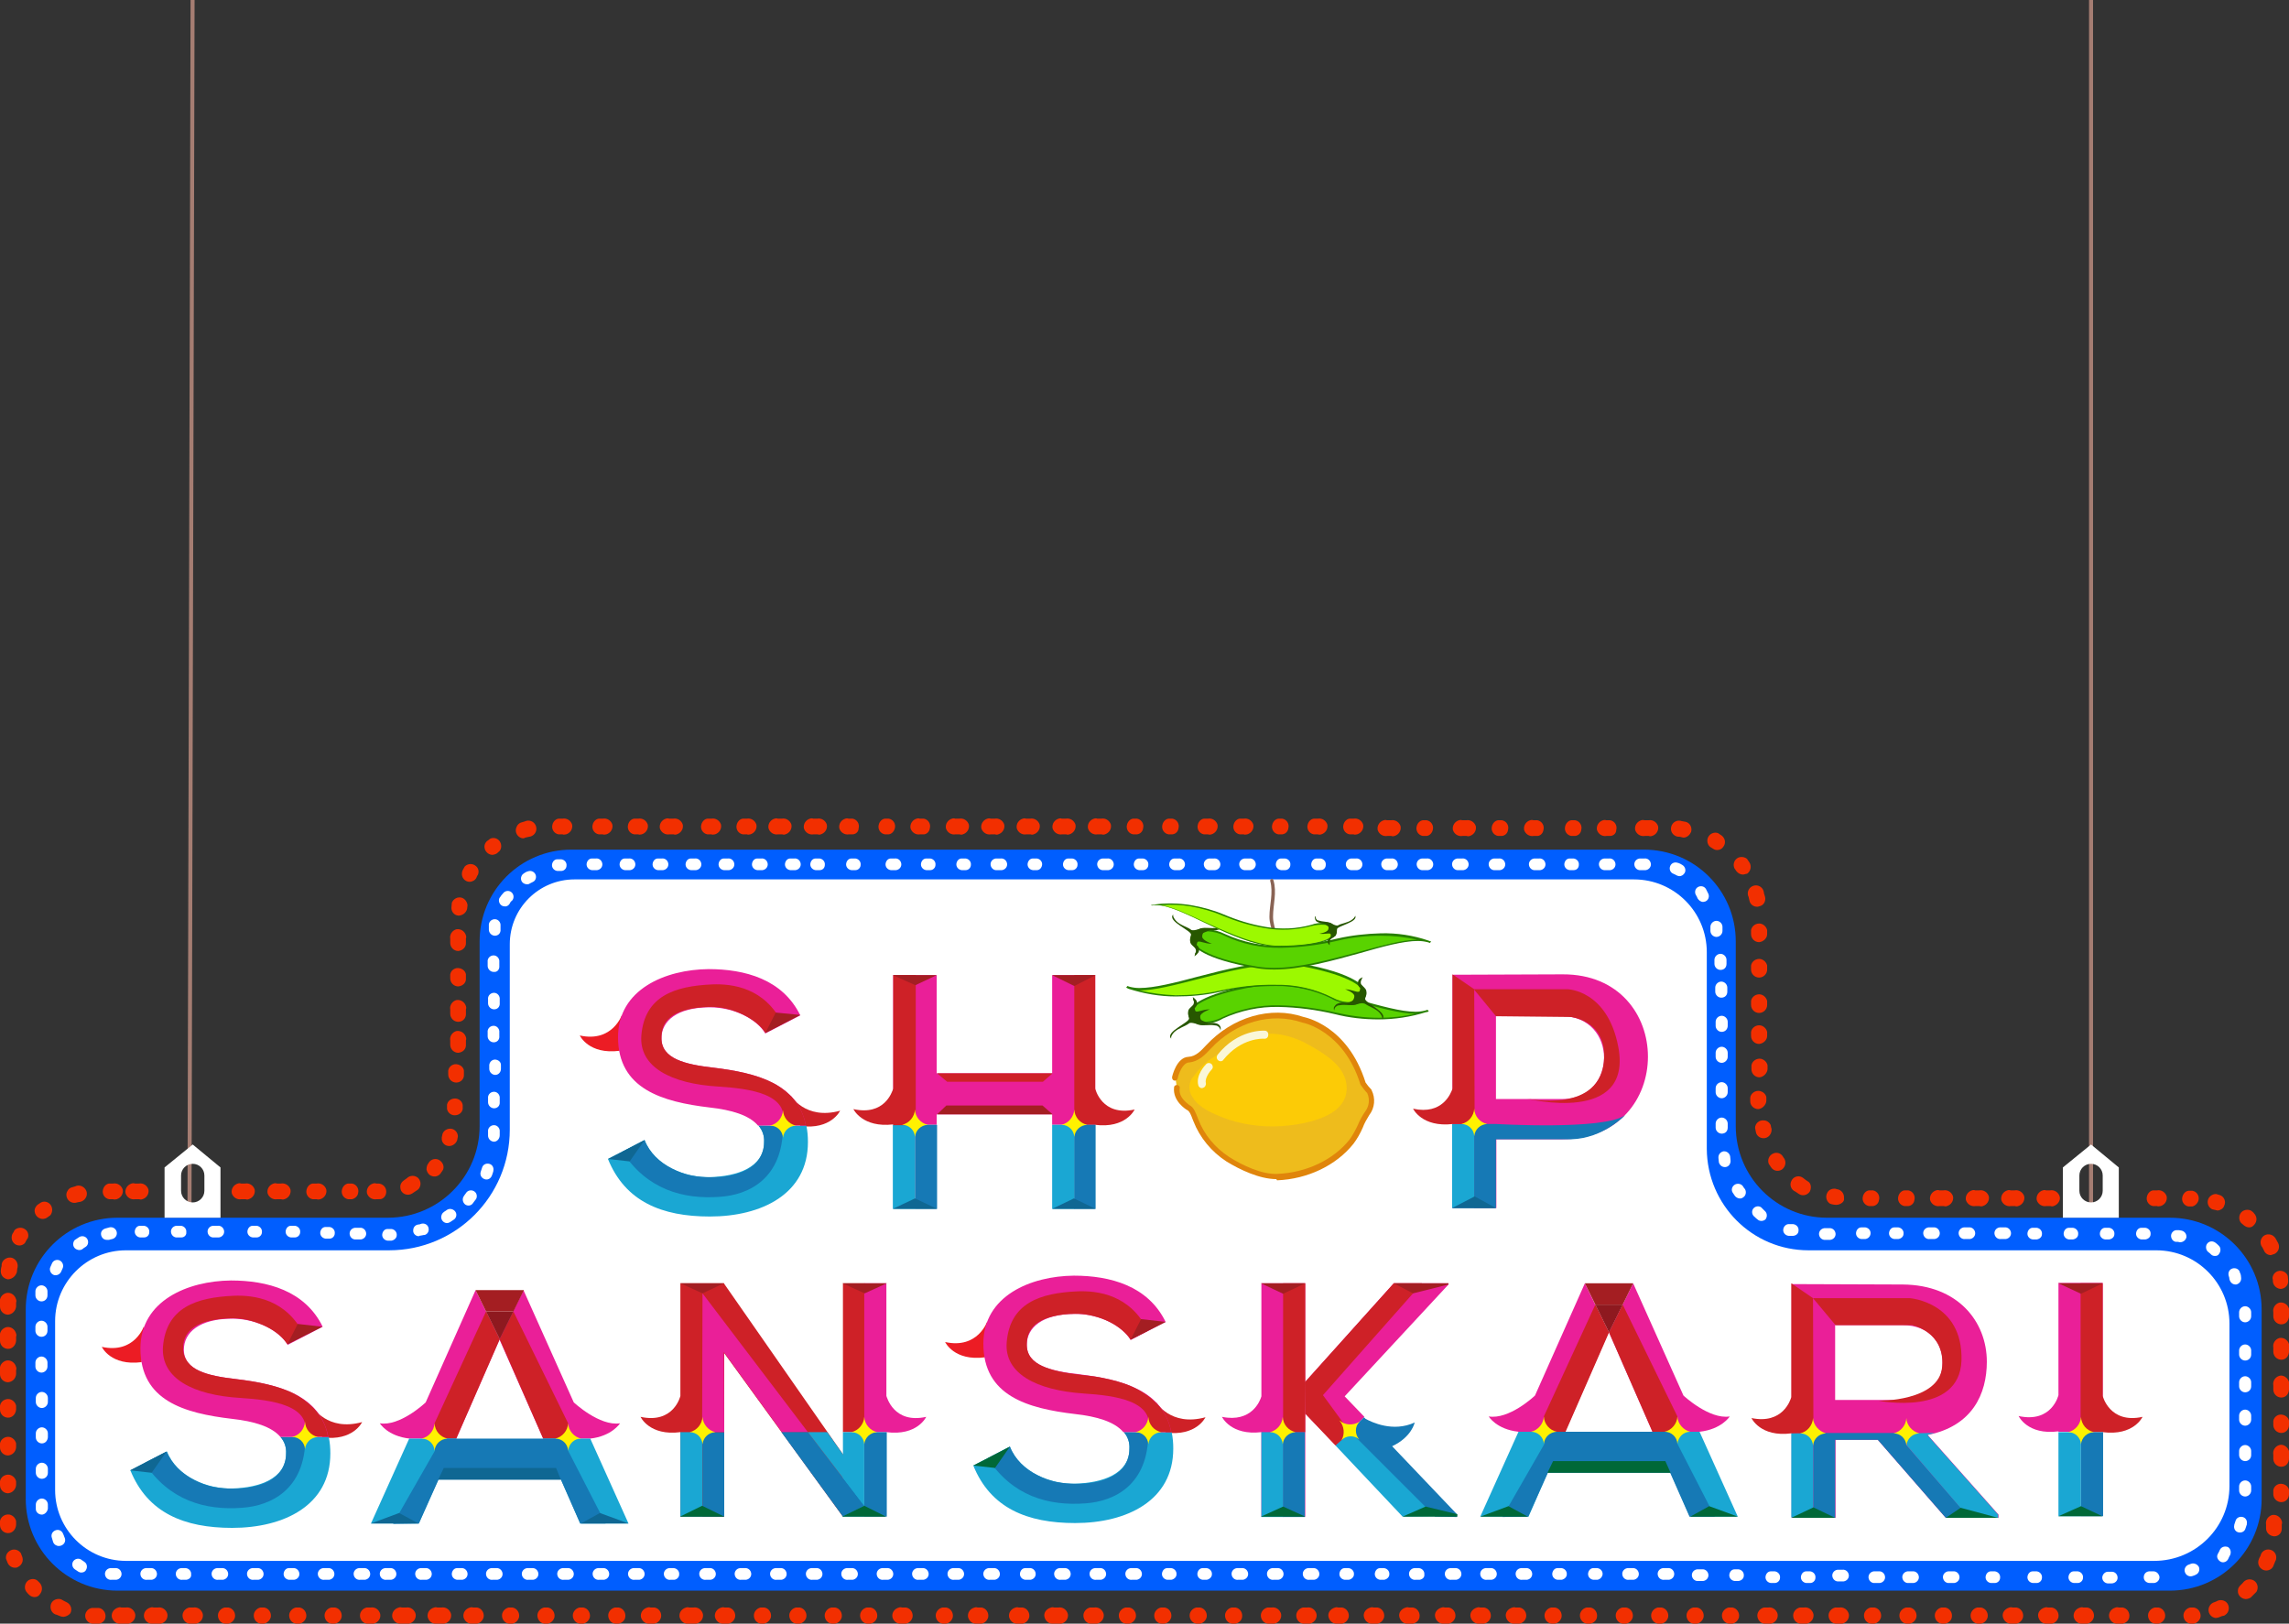 <?xml version="1.0" encoding="utf-8"?>
<!-- Generator: Adobe Illustrator 22.0.0, SVG Export Plug-In . SVG Version: 6.00 Build 0)  -->
<svg version="1.1" id="Layer_1" xmlns="http://www.w3.org/2000/svg" xmlns:xlink="http://www.w3.org/1999/xlink" x="0px" y="0px"
	 viewBox="0 0 568.9 403.6" style="enable-background:new 0 0 568.9 403.6;" xml:space="preserve">
<rect x="0" y="0" width="568.9" height="403.6" fill="#333333" stroke="none"/>
<style type="text/css">
	.st0{fill:#F22F00;}
	.st1{fill:#005EFF;}
	.st2{fill:#FFFFFF;}
	.st3{fill:#896354;}
	.st4{fill:#EC1C24;}
	.st5{fill:#CE2127;}
	.st6{fill:#1AA7D3;}
	.st7{clip-path:url(#SVGID_2_);}
	.st8{fill:#1679B5;}
	.st9{fill:#EA1F98;}
	.st10{clip-path:url(#SVGID_4_);}
	.st11{fill:#FFF100;}
	.st12{fill:#A41E22;}
	.st13{fill:#8E191F;}
	.st14{clip-path:url(#SVGID_6_);}
	.st15{clip-path:url(#SVGID_8_);}
	.st16{clip-path:url(#SVGID_10_);}
	.st17{clip-path:url(#SVGID_12_);}
	.st18{fill:#006838;}
	.st19{fill:#0F6793;}
	.st20{fill:#59D300;}
	.st21{fill:#277F00;}
	.st22{fill:#275700;}
	.st23{fill:#9CF900;}
	.st24{fill:#EEBC1C;}
	.st25{fill:#E0850B;}
	.st26{fill:#FCCB06;}
	.st27{fill:#FAF7D7;}
	.st28{fill:none;stroke:#A57D72;stroke-linecap:round;stroke-linejoin:round;}
</style>
<title>Truck Sanskari3</title>
<path class="st0" d="M545.3,403.6h-1c-1.1-0.2-1.8-1.3-1.6-2.4c0.2-0.8,0.8-1.4,1.6-1.6h1c1.1,0.2,1.8,1.3,1.6,2.4
	C546.7,402.8,546.1,403.4,545.3,403.6z M536.5,403.6h-1c-1.1-0.2-1.8-1.3-1.6-2.4c0.2-0.8,0.8-1.4,1.6-1.6h1
	c1.1,0.2,1.8,1.3,1.6,2.4C537.9,402.8,537.3,403.4,536.5,403.6z M527.6,403.6h-1c-1.1,0.2-2.1-0.5-2.4-1.6c-0.2-1.1,0.5-2.1,1.6-2.4
	c0.3-0.1,0.5-0.1,0.8,0h1c1.1,0.2,1.8,1.3,1.6,2.4C529.1,402.8,528.4,403.4,527.6,403.6z M518.8,403.6h-1c-1.1,0.2-2.1-0.5-2.4-1.6
	c-0.2-1.1,0.5-2.1,1.6-2.4c0.3-0.1,0.5-0.1,0.8,0h1c1.1,0.2,1.8,1.3,1.6,2.4C520.2,402.8,519.6,403.4,518.8,403.6z M510,403.6h-1
	c-1.1,0.2-2.1-0.5-2.4-1.6s0.5-2.1,1.6-2.4c0.3-0.1,0.5-0.1,0.8,0h1c1.1,0.2,1.8,1.3,1.6,2.4C511.4,402.8,510.8,403.4,510,403.6z
	 M501.2,403.6h-1c-1.1,0.2-2.1-0.5-2.4-1.6s0.5-2.1,1.6-2.4c0.3-0.1,0.5-0.1,0.8,0h1c1.1,0.2,1.8,1.3,1.6,2.4
	C502.6,402.8,502,403.4,501.2,403.6z M492.4,403.6h-1c-1.1-0.2-1.8-1.3-1.6-2.4c0.2-0.8,0.8-1.4,1.6-1.6h1c1.1,0.2,1.8,1.3,1.6,2.4
	C493.8,402.8,493.2,403.4,492.4,403.6z M483.5,403.6h-1c-1.1-0.2-1.8-1.3-1.6-2.4c0.2-0.8,0.8-1.4,1.6-1.6h1
	c1.1,0.2,1.8,1.3,1.6,2.4C485,402.8,484.3,403.4,483.5,403.6z M474.7,403.6h-1c-1.1-0.2-1.8-1.3-1.6-2.4c0.2-0.8,0.8-1.4,1.6-1.6h1
	c1.1,0.2,1.8,1.3,1.6,2.4C476.1,402.8,475.5,403.4,474.7,403.6z M465.9,403.6h-1c-1.1-0.2-1.8-1.3-1.6-2.4c0.2-0.8,0.8-1.4,1.6-1.6
	h1c1.1,0.2,1.8,1.3,1.6,2.4C467.3,402.8,466.7,403.4,465.9,403.6z M457.1,403.6h-1c-1.1-0.2-1.8-1.3-1.6-2.4
	c0.2-0.8,0.8-1.4,1.6-1.6h1c1.1-0.2,2.1,0.5,2.4,1.6c0.2,1.1-0.5,2.1-1.6,2.4C457.6,403.6,457.4,403.6,457.1,403.6z M448.3,403.6h-1
	c-1.1-0.2-1.8-1.3-1.6-2.4c0.2-0.8,0.8-1.4,1.6-1.6h1c1.1-0.2,2.1,0.5,2.4,1.6c0.2,1.1-0.5,2.1-1.6,2.4
	C448.8,403.6,448.5,403.6,448.3,403.6z M439.4,403.6h-1c-1.1-0.2-1.8-1.3-1.6-2.4c0.2-0.8,0.8-1.4,1.6-1.6h1
	c1.1-0.2,2.1,0.5,2.4,1.6c0.2,1.1-0.5,2.1-1.6,2.4C440,403.6,439.7,403.6,439.4,403.6z M430.6,403.6h-1c-1.1-0.2-1.8-1.3-1.6-2.4
	c0.2-0.8,0.8-1.4,1.6-1.6h1c1.1,0.2,1.8,1.3,1.6,2.4C432,402.8,431.4,403.4,430.6,403.6z M421.8,403.6h-1c-1.1-0.2-1.8-1.3-1.6-2.4
	c0.2-0.8,0.8-1.4,1.6-1.6h1c1.1,0.2,1.8,1.3,1.6,2.4C423.2,402.8,422.6,403.4,421.8,403.6z M413,403.6h-1c-1.1-0.2-1.8-1.3-1.6-2.4
	c0.2-0.8,0.8-1.4,1.6-1.6h1c1.1,0.2,1.8,1.3,1.6,2.4C414.4,402.8,413.8,403.4,413,403.6z M404.2,403.6h-1c-1.1-0.2-1.8-1.3-1.6-2.4
	c0.2-0.8,0.8-1.4,1.6-1.6h1c1.1,0.2,1.8,1.3,1.6,2.4C405.6,402.8,405,403.4,404.2,403.6z M395.3,403.6h-1c-1.1-0.2-1.8-1.3-1.6-2.4
	c0.2-0.8,0.8-1.4,1.6-1.6h1c1.1,0.2,1.8,1.3,1.6,2.4C396.8,402.8,396.1,403.4,395.3,403.6z M386.5,403.6h-1
	c-1.1-0.2-1.8-1.3-1.6-2.4c0.2-0.8,0.8-1.4,1.6-1.6h1c1.1,0.2,1.8,1.3,1.6,2.4C387.9,402.8,387.3,403.4,386.5,403.6z M377.7,403.6
	h-1c-1.1,0.2-2.1-0.5-2.4-1.6s0.5-2.1,1.6-2.4c0.3-0.1,0.5-0.1,0.8,0h1c1.1,0.2,1.8,1.3,1.6,2.4
	C379.1,402.8,378.5,403.4,377.7,403.6z M368.9,403.6h-1c-1.1,0.2-2.1-0.5-2.4-1.6s0.5-2.1,1.6-2.4c0.3-0.1,0.5-0.1,0.8,0h1
	c1.1,0.2,1.8,1.3,1.6,2.4C370.3,402.8,369.7,403.4,368.9,403.6z M360.1,403.6h-1c-1.1,0.2-2.1-0.5-2.4-1.6s0.5-2.1,1.6-2.4
	c0.3-0.1,0.5-0.1,0.8,0h1c1.1,0.2,1.8,1.3,1.6,2.4C361.5,402.8,360.9,403.4,360.1,403.6z M351.2,403.6h-1c-1.1,0.2-2.1-0.5-2.4-1.6
	s0.5-2.1,1.6-2.4c0.3-0.1,0.5-0.1,0.8,0h1c1.1,0.2,1.8,1.3,1.6,2.4C352.7,402.8,352,403.4,351.2,403.6z M342.4,403.6h-1
	c-1.1,0.2-2.1-0.5-2.4-1.6s0.5-2.1,1.6-2.4c0.3-0.1,0.5-0.1,0.8,0h1c1.1,0.2,1.8,1.3,1.6,2.4C343.8,402.8,343.2,403.4,342.4,403.6z
	 M333.6,403.6h-1c-1.1,0.2-2.1-0.5-2.4-1.6s0.5-2.1,1.6-2.4c0.3-0.1,0.5-0.1,0.8,0h1c1.1,0.2,1.8,1.3,1.6,2.4
	C335,402.8,334.4,403.4,333.6,403.6z M324.8,403.6h-1c-1.1-0.2-1.8-1.3-1.6-2.4c0.2-0.8,0.8-1.4,1.6-1.6h1c1.1-0.2,2.1,0.5,2.4,1.6
	c0.2,1.1-0.5,2.1-1.6,2.4C325.3,403.6,325.1,403.6,324.8,403.6z M316,403.6h-1c-1.1-0.2-1.8-1.3-1.6-2.4c0.2-0.8,0.8-1.4,1.6-1.6h1
	c1.1-0.2,2.1,0.5,2.4,1.6c0.2,1.1-0.5,2.1-1.6,2.4C316.5,403.6,316.2,403.6,316,403.6z M307.1,403.6h-1c-1.1-0.2-1.8-1.3-1.6-2.4
	c0.2-0.8,0.8-1.4,1.6-1.6h1c1.1,0.2,1.8,1.3,1.6,2.4C308.6,402.8,307.9,403.4,307.1,403.6z M298.3,403.6h-1
	c-1.1-0.2-1.8-1.3-1.6-2.4c0.2-0.8,0.8-1.4,1.6-1.6h1c1.1,0.2,1.8,1.3,1.6,2.4C299.7,402.8,299.1,403.4,298.3,403.6z M289.5,403.6
	h-1c-1.1-0.2-1.8-1.3-1.6-2.4c0.2-0.8,0.8-1.4,1.6-1.6h1c1.1,0.2,1.8,1.3,1.6,2.4C290.9,402.8,290.3,403.4,289.5,403.6z
	 M280.7,403.6h-1c-1.1-0.2-1.8-1.3-1.6-2.4c0.2-0.8,0.8-1.4,1.6-1.6h1c1.1,0.2,1.8,1.3,1.6,2.4C282.1,402.8,281.5,403.4,280.7,403.6
	z M271.9,403.6h-1c-1.1-0.2-1.8-1.3-1.6-2.4c0.2-0.8,0.8-1.4,1.6-1.6h1c1.1-0.2,2.1,0.5,2.4,1.6c0.2,1.1-0.5,2.1-1.6,2.4
	C272.4,403.6,272.1,403.6,271.9,403.6z M263,403.6h-1c-1.1,0.2-2.1-0.5-2.4-1.6s0.5-2.1,1.6-2.4c0.3-0.1,0.5-0.1,0.8,0h1
	c1.1-0.2,2.1,0.5,2.4,1.6c0.2,1.1-0.5,2.1-1.6,2.4C263.6,403.6,263.3,403.6,263,403.6z M254.2,403.6h-1c-1.1,0.2-2.1-0.5-2.4-1.6
	c-0.2-1.1,0.5-2.1,1.6-2.4c0.3-0.1,0.5-0.1,0.8,0h1c1.1,0.2,1.8,1.3,1.6,2.4C255.6,402.8,255,403.4,254.2,403.6z M162.7,403.6h-1
	c-1.1,0.2-2.1-0.5-2.4-1.6c-0.2-1.1,0.5-2.1,1.6-2.4c0.3-0.1,0.5-0.1,0.8,0h1c1.1,0.2,1.8,1.3,1.6,2.4
	C164.1,402.8,163.5,403.4,162.7,403.6z M153.8,403.6h-1c-1.1-0.2-1.8-1.3-1.6-2.4c0.2-0.8,0.8-1.4,1.6-1.6h1
	c1.1,0.2,1.8,1.3,1.6,2.4C155.3,402.8,154.6,403.4,153.8,403.6z M145,403.6h-1c-1.1-0.2-1.8-1.3-1.6-2.4c0.2-0.8,0.8-1.4,1.6-1.6h1
	c1.1,0.2,1.8,1.3,1.6,2.4C146.4,402.8,145.8,403.4,145,403.6z M136.2,403.6h-1c-1.1-0.2-1.8-1.3-1.6-2.4c0.2-0.8,0.8-1.4,1.6-1.6h1
	c1.1,0.2,1.8,1.3,1.6,2.4C137.6,402.8,137,403.4,136.2,403.6z M127.4,403.6h-1c-1.1-0.2-1.8-1.3-1.6-2.4c0.2-0.8,0.8-1.4,1.6-1.6h1
	c1.1,0.2,1.8,1.3,1.6,2.4C128.8,402.8,128.2,403.4,127.4,403.6z M118.6,403.6h-1c-1.1,0.2-2.1-0.5-2.4-1.6c-0.2-1.1,0.5-2.1,1.6-2.4
	c0.3-0.1,0.5-0.1,0.8,0h1c1.1,0.2,1.8,1.3,1.6,2.4C120,402.8,119.4,403.4,118.6,403.6z M109.7,403.6h-1c-1.1,0.2-2.1-0.5-2.4-1.6
	c-0.2-1.1,0.5-2.1,1.6-2.4c0.3-0.1,0.5-0.1,0.8,0h1c1.1-0.2,2.1,0.5,2.4,1.6c0.2,1.1-0.5,2.1-1.6,2.4
	C110.3,403.6,110,403.6,109.7,403.6z M225.2,403.6h-1c-1.1,0.2-2.1-0.5-2.4-1.6c-0.2-1.1,0.5-2.1,1.6-2.4c0.3-0.1,0.5-0.1,0.8,0h1
	c1.1,0.2,1.8,1.3,1.6,2.4C226.6,402.8,226,403.4,225.2,403.6z M216.4,403.6h-1c-1.1-0.2-1.8-1.3-1.6-2.4c0.2-0.8,0.8-1.4,1.6-1.6h1
	c1.1,0.2,1.8,1.3,1.6,2.4C217.8,402.8,217.2,403.4,216.4,403.6z M244,403.6h-1c-1.1,0.2-2.1-0.5-2.4-1.6c-0.2-1.1,0.5-2.1,1.6-2.4
	c0.3-0.1,0.5-0.1,0.8,0h1c1.1,0.2,1.8,1.3,1.6,2.4C245.4,402.8,244.8,403.4,244,403.6z M235.2,403.6h-1c-1.1-0.2-1.8-1.3-1.6-2.4
	c0.2-0.8,0.8-1.4,1.6-1.6h1c1.1,0.2,1.8,1.3,1.6,2.4C236.6,402.8,236,403.4,235.2,403.6z M207.6,403.6h-1c-1.1-0.2-1.8-1.3-1.6-2.4
	c0.2-0.8,0.8-1.4,1.6-1.6h1c1.1,0.2,1.8,1.3,1.6,2.4C209,402.8,208.4,403.4,207.6,403.6z M198.8,403.6h-1c-1.1-0.2-1.8-1.3-1.6-2.4
	c0.2-0.8,0.8-1.4,1.6-1.6h1c1.1,0.2,1.8,1.3,1.6,2.4C200.2,402.8,199.6,403.4,198.8,403.6z M190,403.6h-1c-1.1-0.2-1.8-1.3-1.6-2.4
	c0.2-0.8,0.8-1.4,1.6-1.6h1c1.1,0.2,1.8,1.3,1.6,2.4C191.4,402.8,190.7,403.4,190,403.6z M181.1,403.6h-1c-1.1,0.2-2.1-0.5-2.4-1.6
	c-0.2-1.1,0.5-2.1,1.6-2.4c0.3-0.1,0.5-0.1,0.8,0h1c1.1,0.2,1.8,1.3,1.6,2.4C182.5,402.8,181.9,403.4,181.1,403.6z M172.3,403.6h-1
	c-1.1,0.2-2.1-0.5-2.4-1.6c-0.2-1.1,0.5-2.1,1.6-2.4c0.3-0.1,0.5-0.1,0.8,0h1c1.1-0.2,2.1,0.5,2.4,1.6c0.2,1.1-0.5,2.1-1.6,2.4
	C172.9,403.6,172.6,403.6,172.3,403.6z M100.9,403.6h-1c-1.1,0.2-2.1-0.5-2.4-1.6c-0.2-1.1,0.5-2.1,1.6-2.4c0.3-0.1,0.5-0.1,0.8,0h1
	c1.1-0.2,2.1,0.5,2.4,1.6c0.2,1.1-0.5,2.1-1.6,2.4C101.5,403.6,101.2,403.6,100.9,403.6z M92.1,403.6h-1c-1.1-0.2-1.8-1.3-1.6-2.4
	c0.2-0.8,0.8-1.4,1.6-1.6h1c1.1-0.2,2.1,0.5,2.4,1.6c0.2,1.1-0.5,2.1-1.6,2.4C92.7,403.6,92.4,403.6,92.1,403.6z M83.3,403.6h-1
	c-1.1-0.2-1.8-1.3-1.6-2.4c0.2-0.8,0.8-1.4,1.6-1.6h1c1.1,0.2,1.8,1.3,1.6,2.4C84.7,402.8,84.1,403.4,83.3,403.6z M74.5,403.6h-1
	c-1.1-0.2-1.8-1.3-1.6-2.4c0.2-0.8,0.8-1.4,1.6-1.6h1c1.1,0.2,1.8,1.3,1.6,2.4C75.9,402.8,75.3,403.4,74.5,403.6z M65.7,403.6h-1
	c-1.1-0.2-1.8-1.3-1.6-2.4c0.2-0.8,0.8-1.4,1.6-1.6h1c1.1,0.2,1.8,1.3,1.6,2.4C67.1,402.8,66.4,403.4,65.7,403.6z M56.8,403.6h-1
	c-1.1-0.2-1.8-1.3-1.6-2.4c0.2-0.8,0.8-1.4,1.6-1.6h1c1.1,0.2,1.8,1.3,1.6,2.4C58.2,402.8,57.6,403.4,56.8,403.6z M48,403.6h-1
	c-1.1-0.2-1.8-1.3-1.6-2.4c0.2-0.8,0.8-1.4,1.6-1.6h1c1.1-0.2,2.1,0.5,2.4,1.6c0.2,1.1-0.5,2.1-1.6,2.4
	C48.6,403.6,48.3,403.6,48,403.6z M39.2,403.6h-1c-1.1,0.2-2.1-0.5-2.4-1.6c-0.2-1.1,0.5-2.1,1.6-2.4c0.3-0.1,0.5-0.1,0.8,0h1
	c1.1-0.2,2.1,0.5,2.4,1.6c0.2,1.1-0.5,2.1-1.6,2.4C39.7,403.6,39.5,403.6,39.2,403.6z M31.2,403.6h-1c-1.1,0.2-2.1-0.5-2.4-1.6
	c-0.2-1.1,0.5-2.1,1.6-2.4c0.3-0.1,0.5-0.1,0.8,0h1c1.1-0.2,2.1,0.5,2.4,1.6c0.2,1.1-0.5,2.1-1.6,2.4
	C31.7,403.6,31.5,403.6,31.2,403.6z M24.7,403.6h-0.1c-0.4,0-0.7,0-1.1,0c-1.1,0.2-2.1-0.6-2.3-1.6c-0.2-1.1,0.6-2.1,1.6-2.3
	c0.3,0,0.6,0,0.8,0h0.9h0.1c1.1,0.2,1.8,1.3,1.6,2.4C26.1,402.8,25.5,403.4,24.7,403.6L24.7,403.6z M550.7,402.2
	c-1.1-0.1-1.9-1.1-1.8-2.2c0.1-0.7,0.5-1.3,1.1-1.6l0.8-0.3c0.9-0.6,2.2-0.4,2.8,0.5c0.6,0.9,0.4,2.2-0.5,2.8
	c-0.2,0.2-0.5,0.3-0.8,0.3l-1,0.4C551.1,402.1,550.9,402.2,550.7,402.2L550.7,402.2z M15.9,401.9c-0.3,0-0.5,0-0.8-0.1
	c-0.3-0.1-0.7-0.3-1-0.4c-1.1-0.2-1.7-1.3-1.5-2.4s1.3-1.7,2.4-1.5c0.3,0.1,0.5,0.2,0.8,0.4l0.8,0.4c1,0.5,1.4,1.7,0.9,2.7
	C17.2,401.4,16.6,401.8,15.9,401.9L15.9,401.9z M558.1,397.5c-1.1-0.1-2-1-1.9-2.1c0-0.5,0.2-0.9,0.6-1.3l0.6-0.6
	c0.6-0.9,1.8-1.2,2.8-0.6c0.9,0.6,1.2,1.8,0.6,2.8c-0.2,0.2-0.4,0.4-0.6,0.6l-0.8,0.8C559.1,397.3,558.6,397.5,558.1,397.5
	L558.1,397.5z M8.6,397c-0.5,0-1-0.2-1.4-0.6c-0.2-0.2-0.5-0.5-0.7-0.8c-0.6-0.9-0.3-2.2,0.6-2.8c0.7-0.4,1.6-0.4,2.2,0.1
	c0.2,0.2,0.4,0.4,0.6,0.6c0.7,0.8,0.7,2,0,2.8C9.6,396.8,9.1,397,8.6,397z M563.2,390.4c-0.3,0-0.6-0.1-0.8-0.2
	c-1-0.5-1.4-1.6-1-2.6c0.1-0.3,0.2-0.5,0.4-0.8c0.2-1.1,1.2-1.8,2.3-1.6c1.1,0.2,1.8,1.2,1.6,2.3c0,0.3-0.2,0.5-0.3,0.8
	c-0.1,0.3-0.3,0.7-0.4,1C564.7,390,564,390.4,563.2,390.4L563.2,390.4z M3.7,389.7c-0.8,0-1.5-0.5-1.8-1.2c-0.1-0.3-0.3-0.7-0.4-1
	c-0.2-1.1,0.6-2.1,1.7-2.3c0.8-0.1,1.5,0.2,2,0.9c0.1,0.3,0.2,0.6,0.3,0.8c0.4,1,0,2.1-1,2.6C4.2,389.7,4,389.7,3.7,389.7z
	 M565.2,381.9L565.2,381.9c-1.1-0.1-2-0.9-2-2c0-0.2,0-0.5,0-0.8V379c-0.2-1.1,0.5-2.1,1.5-2.4c1.1-0.2,2.1,0.5,2.4,1.5
	c0.1,0.3,0.1,0.6,0,0.8v0.2c0,0.3,0,0.6,0,0.9C567.1,381.1,566.3,381.9,565.2,381.9z M2,381.1c-1.1,0-2-0.9-2-2v-1
	c0.2-1.1,1.3-1.8,2.4-1.6c0.8,0.2,1.4,0.8,1.6,1.6v1C3.9,380.2,3.1,381.1,2,381.1z M2,352.4c-1.1,0-2-0.9-2-2v-1
	c0.2-1.1,1.3-1.8,2.4-1.6c0.8,0.2,1.4,0.8,1.6,1.6v1C3.9,351.5,3.1,352.4,2,352.4z M2,361.8c-1.1,0-2-0.9-2-2v-1
	c0.2-1.1,1.3-1.8,2.4-1.6c0.8,0.2,1.4,0.8,1.6,1.6v1C3.9,360.9,3.1,361.7,2,361.8z M2,371.2c-1.1,0-2-0.9-2-2v-1
	c0.2-1.1,1.3-1.8,2.4-1.6c0.8,0.2,1.4,0.8,1.6,1.6v1C3.9,370.2,3.1,371.1,2,371.2z M567,356.2c-1.1,0-2-0.9-2-2v-1
	c0.2-1.1,1.3-1.8,2.4-1.5c0.8,0.2,1.4,0.8,1.5,1.5v1C568.9,355.3,568.1,356.2,567,356.2z M2,343.6c-1.1,0-2-0.9-2-2v-1
	c-0.2-1.1,0.5-2.1,1.6-2.4c1.1-0.2,2.1,0.5,2.4,1.6c0.1,0.3,0.1,0.5,0,0.8v1C3.9,342.7,3.1,343.5,2,343.6z M2,335.3
	c-1.1,0-2-0.9-2-2v-1c-0.2-1.1,0.5-2.1,1.6-2.4c1.1-0.2,2.1,0.5,2.4,1.6c0.1,0.3,0.1,0.5,0,0.8v1C3.9,334.4,3.1,335.3,2,335.3z
	 M567,347.4c-1.1,0-2-0.9-2-2v-1c-0.2-1.1,0.5-2.1,1.5-2.4s2.1,0.5,2.4,1.5c0.1,0.3,0.1,0.6,0,0.8v1
	C568.9,346.5,568.1,347.4,567,347.4L567,347.4z M567,373.4c-1.1,0-2-0.9-2-2v-1c0.2-1.1,1.3-1.8,2.4-1.5c0.8,0.2,1.4,0.8,1.5,1.5v1
	C568.9,372.5,568.1,373.4,567,373.4L567,373.4z M567,364.6c-1.1,0-2-0.9-2-2v-1c-0.2-1.1,0.5-2.1,1.5-2.4s2.1,0.5,2.4,1.5
	c0.1,0.3,0.1,0.6,0,0.8v1C568.9,363.7,568.1,364.6,567,364.6L567,364.6z M567,338c-1.1,0-2-0.9-2-2v-1c-0.2-1.1,0.5-2.1,1.5-2.4
	c1.1-0.2,2.1,0.5,2.4,1.5c0.1,0.3,0.1,0.6,0,0.8v1C568.9,337.1,568.1,338,567,338z M567,329.2c-1.1,0-2-0.9-2-2v-1
	c-0.2-1.1,0.5-2.1,1.5-2.4c1.1-0.2,2.1,0.5,2.4,1.5c0.1,0.3,0.1,0.6,0,0.8v1C568.9,328.3,568.1,329.2,567,329.2L567,329.2z M2,326.8
	c-1.1,0-2-0.9-2-2v-1c-0.2-1.1,0.5-2.1,1.6-2.4c1.1-0.2,2.1,0.5,2.4,1.6c0.1,0.3,0.1,0.5,0,0.8v1C3.9,325.8,3.1,326.7,2,326.8z
	 M566.9,320.4c-1,0-1.9-0.8-2-1.8c0-0.3,0-0.6-0.1-0.9c0.1-1.1,1-1.9,2.1-1.8c0.8,0.1,1.5,0.6,1.7,1.3c0,0.4,0.1,0.7,0.1,1.1
	c0.1,1.1-0.7,2-1.8,2.1L566.9,320.4z M2.1,318H1.9c-1.1-0.2-1.8-1.1-1.7-2.2c0-0.4,0.1-0.7,0.2-1.1c-0.1-1.1,0.8-2,1.9-2.1
	c1.1-0.1,2,0.8,2.1,1.9c0,0.3,0,0.6-0.1,0.8c0,0.3-0.1,0.6-0.1,0.9C3.9,317.2,3.1,317.9,2.1,318z M564.4,312c-0.7,0-1.4-0.4-1.7-1.1
	c-0.1-0.3-0.3-0.5-0.4-0.8c-0.7-0.8-0.6-2.1,0.2-2.8s2.1-0.6,2.8,0.2c0.2,0.2,0.3,0.4,0.4,0.6c0.2,0.3,0.3,0.6,0.5,0.9
	c0.5,1,0.1,2.2-0.9,2.7C565,311.8,564.7,311.9,564.4,312L564.4,312z M4.8,309.6c-1.1,0-2-1-1.9-2.1c0-0.3,0.1-0.6,0.2-0.8
	c0.2-0.3,0.4-0.6,0.5-0.9c0.8-0.8,2-0.8,2.8-0.1c0.6,0.5,0.8,1.4,0.5,2.1c-0.2,0.2-0.3,0.5-0.5,0.8C6.2,309.2,5.5,309.6,4.8,309.6z
	 M559,305.1c-0.5,0-0.9-0.2-1.3-0.5l-0.7-0.6c-0.7-0.8-0.6-2.1,0.2-2.8c0.6-0.5,1.5-0.6,2.2-0.3c0.3,0.2,0.6,0.4,0.8,0.7
	c0.8,0.8,0.8,2,0.1,2.8C559.9,304.9,559.5,305.1,559,305.1L559,305.1z M10.5,303c-1.1-0.1-1.9-1-1.9-2.1c0-0.5,0.3-1,0.7-1.4
	c0.3-0.2,0.6-0.4,0.9-0.6c1-0.5,2.2,0,2.6,1c0.3,0.7,0.2,1.6-0.3,2.2l-0.7,0.5C11.4,302.9,11,303,10.5,303z M551.3,300.9
	c-0.2,0-0.4,0-0.6-0.1l-0.9-0.2c-1-0.5-1.4-1.7-0.9-2.7c0.4-0.7,1.1-1.1,1.9-1.1l1,0.3c1,0.4,1.5,1.6,1,2.6
	C552.6,300.4,551.9,300.8,551.3,300.9L551.3,300.9z M18.3,299c-1.1-0.1-1.9-1.1-1.8-2.2c0.1-0.7,0.6-1.4,1.2-1.6
	c0.3-0.1,0.7-0.2,1-0.3c1-0.5,2.2,0,2.7,1s0,2.2-1,2.7c-0.3,0.1-0.5,0.2-0.8,0.2l-0.9,0.2C18.7,299,18.5,299,18.3,299z M544.9,299.9
	h-1c-1.1-0.2-1.8-1.3-1.5-2.4c0.2-0.8,0.8-1.4,1.5-1.5h1c1.1,0.2,1.8,1.3,1.5,2.4C546.2,299.1,545.6,299.7,544.9,299.9z
	 M449.8,296.2c-0.6,0.9-1.8,1.2-2.7,0.6c-0.3-0.2-0.6-0.4-0.9-0.6c-1-0.4-1.5-1.6-1-2.6c0.4-1,1.6-1.5,2.6-1
	c0.2,0.1,0.5,0.3,0.7,0.5l0.7,0.5C450.1,294,450.3,295.2,449.8,296.2L449.8,296.2z M442.9,290.7c-0.9,0.6-2.1,0.4-2.7-0.5
	c-0.2-0.3-0.4-0.6-0.6-0.9c-0.4-1,0.1-2.2,1.2-2.6c0.7-0.3,1.6-0.1,2.1,0.5c0.2,0.2,0.3,0.5,0.5,0.7
	C444,288.8,443.8,290,442.9,290.7L442.9,290.7z M438.7,282.9c-1,0.2-2.1-0.4-2.3-1.5c-0.1-0.4-0.1-0.7-0.2-1c0-1.1,1-2,2.1-1.9
	c0.8,0,1.5,0.5,1.8,1.2c0,0.3,0.1,0.6,0.2,0.9C440.4,281.7,439.7,282.7,438.7,282.9C438.7,283,438.7,283,438.7,282.9L438.7,282.9z
	 M437,275.7c-1.1,0-2-0.9-2-1.9v-1c0.2-1.1,1.3-1.8,2.4-1.6c0.8,0.2,1.4,0.7,1.6,1.5v1C438.9,274.7,438,275.6,437,275.7L437,275.7z
	 M99.5,295.2c-0.1-0.7,0.3-1.4,0.9-1.8l0.7-0.5c0.8-0.8,2-0.8,2.8-0.1c0.8,0.8,0.8,2,0.1,2.8c-0.2,0.2-0.4,0.3-0.7,0.5
	c-0.3,0.2-0.6,0.4-0.9,0.6c-1,0.6-2.2,0.2-2.7-0.7C99.6,295.8,99.5,295.5,99.5,295.2z M106,290.7c0-0.5,0.1-0.9,0.3-1.3
	c0.2-0.2,0.3-0.5,0.5-0.7c0.8-0.8,2-0.8,2.8,0c0.6,0.6,0.8,1.4,0.5,2.1c-0.2,0.3-0.4,0.6-0.6,0.9c-0.7,0.9-1.9,1-2.8,0.3
	C106.3,291.6,106.1,291.2,106,290.7L106,290.7z M109.8,283.3c0-0.2,0-0.4,0-0.6c0.1-0.3,0.1-0.6,0.2-0.9c0.4-1,1.6-1.5,2.6-1.1
	c0.7,0.3,1.2,1,1.2,1.8c-0.1,0.4-0.1,0.7-0.2,1c-0.4,1-1.5,1.6-2.5,1.3C110.4,284.6,109.9,284,109.8,283.3L109.8,283.3z
	 M111.1,275.6v-1c0.2-1.1,1.3-1.7,2.4-1.5c0.8,0.2,1.4,0.8,1.5,1.6v1c-0.2,1.1-1.3,1.7-2.4,1.5C111.8,277,111.2,276.4,111.1,275.6z
	 M536.1,299.8h-1c-1.1-0.2-1.8-1.3-1.5-2.4c0.2-0.8,0.8-1.4,1.5-1.5h1c1.1-0.2,2.1,0.5,2.4,1.5c0.2,1.1-0.5,2.1-1.5,2.4
	C536.6,299.9,536.3,299.9,536.1,299.8z M509.6,299.8h-1c-1.1,0.2-2.1-0.5-2.4-1.5c-0.2-1.1,0.5-2.1,1.5-2.4c0.3-0.1,0.6-0.1,0.8,0h1
	c1.1-0.2,2.1,0.5,2.4,1.5s-0.5,2.1-1.5,2.4C510.2,299.9,509.9,299.9,509.6,299.8z M500.8,299.8h-1c-1.1,0.2-2.1-0.5-2.4-1.5
	c-0.2-1.1,0.5-2.1,1.5-2.4c0.3-0.1,0.6-0.1,0.8,0h1c1.1-0.2,2.1,0.5,2.4,1.5c0.2,1.1-0.5,2.1-1.5,2.4
	C501.3,299.9,501.1,299.9,500.8,299.8z M492,299.8h-1c-1.1,0.2-2.1-0.5-2.4-1.5c-0.2-1.1,0.5-2.1,1.5-2.4c0.3-0.1,0.6-0.1,0.8,0h1
	c1.1-0.2,2.1,0.5,2.4,1.5c0.2,1.1-0.5,2.1-1.5,2.4C492.5,299.9,492.2,299.9,492,299.8z M483.1,299.8h-1c-1.1,0.2-2.1-0.5-2.4-1.5
	c-0.2-1.1,0.5-2.1,1.5-2.4c0.3-0.1,0.6-0.1,0.8,0h1c1.1-0.2,2.1,0.5,2.4,1.5c0.2,1.1-0.5,2.1-1.5,2.4
	C483.7,299.9,483.4,299.9,483.1,299.8z M474.3,299.8h-1c-1.1-0.2-1.8-1.3-1.5-2.4c0.2-0.8,0.8-1.4,1.5-1.5h1
	c1.1,0.2,1.8,1.3,1.5,2.4C475.7,299.1,475.1,299.7,474.3,299.8z M465.5,299.8h-1c-1.1-0.2-1.8-1.3-1.5-2.4c0.2-0.8,0.8-1.4,1.5-1.5
	h1c1.1,0.2,1.8,1.3,1.5,2.4C466.9,299.1,466.3,299.7,465.5,299.8z M93.9,298.1h-0.3c-1.1,0.2-2.1-0.5-2.4-1.5
	c-0.2-1.1,0.5-2.1,1.5-2.4c0.3-0.1,0.6-0.1,0.8,0h0.3h0.2c1.1,0,2,0.9,2,2c0,0.8-0.4,1.5-1.1,1.8C94.7,298.1,94.3,298.1,93.9,298.1z
	 M87.5,298.1h-1c-1.1-0.2-1.8-1.3-1.5-2.4c0.2-0.8,0.8-1.4,1.5-1.5h1c1.1,0.2,1.8,1.3,1.5,2.4C88.9,297.3,88.3,297.9,87.5,298.1z
	 M78.7,298.1h-1c-1.1-0.2-1.8-1.3-1.5-2.4c0.2-0.8,0.8-1.4,1.5-1.5h1c1.1-0.2,2.1,0.5,2.4,1.5c0.2,1.1-0.5,2.1-1.5,2.4
	C79.2,298.2,79,298.2,78.7,298.1z M69.9,298.1h-1c-1.1,0.2-2.1-0.5-2.4-1.5c-0.2-1.1,0.5-2.1,1.5-2.4c0.3-0.1,0.6-0.1,0.8,0h1
	c1.1-0.2,2.1,0.5,2.4,1.5c0.2,1.1-0.5,2.1-1.5,2.4C70.4,298.2,70.1,298.2,69.9,298.1z M61,298.1h-1c-1.1,0.2-2.1-0.5-2.4-1.5
	c-0.2-1.1,0.5-2.1,1.5-2.4c0.3-0.1,0.6-0.1,0.8,0h1c1.1-0.2,2.1,0.5,2.4,1.5c0.2,1.1-0.5,2.1-1.5,2.4
	C61.6,298.2,61.3,298.2,61,298.1z M34.6,298.1h-1c-1.1,0.2-2.1-0.5-2.4-1.5c-0.2-1.1,0.5-2.1,1.5-2.4c0.3-0.1,0.6-0.1,0.8,0h1
	c1.1-0.2,2.1,0.5,2.4,1.5c0.2,1.1-0.5,2.1-1.5,2.4C35.1,298.2,34.8,298.2,34.6,298.1z M28.1,298.1h-1c-1.1-0.2-1.8-1.3-1.5-2.4
	c0.2-0.8,0.8-1.4,1.5-1.5h1c1.1-0.2,2.1,0.5,2.4,1.5c0.2,1.1-0.5,2.1-1.5,2.4C28.6,298.2,28.3,298.2,28.1,298.1z M457.8,299
	c-0.4,0.3-0.9,0.5-1.4,0.5c-0.5,0-1.1-0.1-1.6-0.3c-0.9-0.6-1.2-1.8-0.6-2.8c0.4-0.7,1.2-1,2-0.9c0.1,0,0.2,0.1,0.3,0.1
	c1.1,0.1,1.9,1.1,1.8,2.2C458.4,298.3,458.2,298.7,457.8,299L457.8,299z M437.3,267.8c-1.1,0-2-0.9-2-2v-1c0.2-1.1,1.3-1.8,2.4-1.6
	c0.8,0.2,1.4,0.8,1.6,1.6v1C439.2,266.8,438.3,267.7,437.3,267.8L437.3,267.8z M113.4,269.1c-1.1,0-2-0.9-2-2v-1
	c0.2-1.1,1.3-1.8,2.4-1.5c0.8,0.2,1.4,0.8,1.5,1.5v1C115.4,268.2,114.5,269.1,113.4,269.1z M113.9,261.7c-1.1,0-2-0.9-2-2v-1
	c-0.2-1.1,0.5-2.1,1.5-2.4c1.1-0.2,2.1,0.5,2.4,1.5c0.1,0.3,0.1,0.6,0,0.8v1C115.9,260.8,115,261.6,113.9,261.7z M437.2,259.5
	c-1.1,0-2-0.9-2-2v-1c0.2-1.1,1.3-1.8,2.4-1.6c0.8,0.2,1.4,0.8,1.6,1.6v1C439.2,258.5,438.3,259.4,437.2,259.5z M113.9,254
	c-1.1,0-2-0.9-2-2v-1c-0.2-1.1,0.5-2.1,1.5-2.4c1.1-0.2,2.1,0.5,2.4,1.5c0.1,0.3,0.1,0.6,0,0.8v1C115.9,253.1,115,254,113.9,254z
	 M437.2,251.8c-1.1,0-2-0.9-2-2v-1c0.2-1.1,1.3-1.8,2.4-1.6c0.8,0.2,1.4,0.8,1.6,1.6v1C439.2,250.9,438.3,251.8,437.2,251.8z
	 M113.9,245.2c-1.1,0-2-0.9-2-2v-1c0.2-1.1,1.3-1.8,2.4-1.5c0.8,0.2,1.4,0.8,1.5,1.5v1C115.9,244.3,115,245.1,113.9,245.2z
	 M437.2,243c-1.1,0-2-0.9-2-2v-1c0.2-1.1,1.3-1.8,2.4-1.6c0.8,0.2,1.4,0.8,1.6,1.6v1C439.2,242.1,438.3,243,437.2,243z M113.9,236.4
	c-1.1,0-2-0.9-2-2v-1c-0.2-1.1,0.5-2.1,1.5-2.4c1.1-0.2,2.1,0.5,2.4,1.5c0.1,0.3,0.1,0.6,0,0.8v1C115.9,235.4,115,236.3,113.9,236.4
	z M437.2,234.2c-1.1,0-2-0.9-2-2v-1c0.2-1.1,1.3-1.8,2.4-1.6c0.8,0.2,1.4,0.8,1.6,1.6v1C439.2,233.2,438.3,234.1,437.2,234.2z
	 M114.1,227.6h-0.2c-1.1-0.1-1.8-1.1-1.7-2.1c0-0.4,0.1-0.7,0.1-1.1c0.4-1,1.5-1.6,2.6-1.2c0.7,0.3,1.2,1,1.3,1.8
	c0,0.3-0.1,0.6-0.1,0.9C115.9,226.8,115.1,227.5,114.1,227.6L114.1,227.6z M436.7,225.4c-0.9,0-1.7-0.6-1.9-1.5
	c-0.1-0.3-0.1-0.6-0.2-0.9c-0.5-1-0.1-2.2,0.9-2.7c1-0.5,2.2-0.1,2.7,0.9c0.1,0.3,0.2,0.5,0.2,0.8c0.1,0.3,0.2,0.7,0.3,1
	c0.2,1.1-0.4,2.1-1.5,2.3C437,225.4,436.8,225.4,436.7,225.4z M116.7,219.2c-1.1,0-2-1-1.9-2.1c0-0.3,0.1-0.6,0.2-0.8
	c0.2-0.3,0.3-0.6,0.5-0.9c0.8-0.8,2-0.8,2.8-0.1c0.6,0.5,0.8,1.3,0.5,2.1c-0.2,0.3-0.3,0.5-0.4,0.8
	C118.1,218.8,117.4,219.2,116.7,219.2L116.7,219.2z M433.2,217.4c-0.6,0-1.2-0.3-1.6-0.8c-0.2-0.2-0.3-0.5-0.5-0.7
	c-0.5-1-0.1-2.2,0.9-2.7c0.7-0.3,1.6-0.2,2.2,0.3c0.2,0.3,0.4,0.6,0.6,0.9c0.6,0.9,0.3,2.2-0.6,2.8
	C433.9,217.2,433.5,217.4,433.2,217.4L433.2,217.4z M122.3,212.5c-1.1-0.1-1.9-1-1.9-2.1c0-0.5,0.3-1,0.6-1.3
	c0.3-0.2,0.6-0.4,0.8-0.6c1-0.5,2.2,0,2.6,1c0.3,0.7,0.2,1.6-0.3,2.1l-0.7,0.6C123.2,212.3,122.7,212.5,122.3,212.5z M426.8,211.3
	c-0.4,0-0.7-0.1-1-0.3l-0.8-0.5c-0.8-0.7-0.9-2-0.2-2.8c0.5-0.6,1.4-0.9,2.2-0.6c0.3,0.2,0.6,0.4,0.9,0.6c0.9,0.7,1.1,1.9,0.4,2.8
	C428,211,427.4,211.3,426.8,211.3L426.8,211.3z M130,208.4c-1.1-0.1-1.9-1.1-1.8-2.2c0.1-0.7,0.5-1.4,1.2-1.7l1-0.3
	c1-0.5,2.2-0.1,2.7,0.9s0.1,2.2-0.9,2.7c-0.2,0.1-0.5,0.2-0.7,0.2l-0.9,0.2C130.4,208.3,130.2,208.4,130,208.4z M418.6,208.2
	c-0.1,0-0.2,0-0.3,0l-0.8-0.2c-1.1,0.1-2.1-0.7-2.2-1.8c-0.1-1.1,0.7-2.1,1.8-2.2c0.3,0,0.6,0,0.8,0.1l1.1,0.2
	c1.1,0.3,1.6,1.5,1.3,2.5C420,207.5,419.4,208.1,418.6,208.2L418.6,208.2z M409.8,207.8h-1c-1.1,0.2-2.1-0.5-2.4-1.5
	c-0.2-1.1,0.5-2.1,1.5-2.4c0.3-0.1,0.6-0.1,0.8,0h1c1.1-0.2,2.1,0.5,2.4,1.5c0.2,1.1-0.5,2.1-1.5,2.4
	C410.3,207.9,410,207.9,409.8,207.8z M382.2,207.8h-1c-1.1,0.2-2.1-0.5-2.4-1.5c-0.2-1.1,0.5-2.1,1.5-2.4c0.3-0.1,0.6-0.1,0.8,0h1
	c1.1,0.2,1.8,1.3,1.5,2.4C383.5,207.1,382.9,207.7,382.2,207.8z M373.3,207.8h-1c-1.1-0.2-1.8-1.3-1.5-2.4c0.2-0.8,0.8-1.4,1.5-1.5
	h1c1.1,0.2,1.8,1.3,1.5,2.4C374.7,207.1,374.1,207.7,373.3,207.8z M364.5,207.8h-1c-1.1,0.2-2.1-0.5-2.4-1.5
	c-0.2-1.1,0.5-2.1,1.5-2.4c0.3-0.1,0.6-0.1,0.8,0h1c1.1-0.2,2.1,0.5,2.4,1.5c0.2,1.1-0.5,2.1-1.5,2.4
	C365.1,207.9,364.8,207.9,364.5,207.8z M354.6,207.8h-1c-1.1-0.2-1.8-1.3-1.5-2.4c0.2-0.8,0.8-1.4,1.5-1.5h1
	c1.1,0.2,1.8,1.3,1.5,2.4C355.9,207.1,355.3,207.7,354.6,207.8z M345.8,207.8h-1c-1.1,0.2-2.1-0.5-2.4-1.5c-0.2-1.1,0.5-2.1,1.5-2.4
	c0.3-0.1,0.6-0.1,0.8,0h1c1.1-0.2,2.1,0.5,2.4,1.5c0.2,1.1-0.5,2.1-1.5,2.4C346.3,207.9,346,207.9,345.8,207.8z M400.3,207.8h-1
	c-1.1,0.2-2.1-0.5-2.4-1.5c-0.2-1.1,0.5-2.1,1.5-2.4c0.3-0.1,0.6-0.1,0.8,0h1c1.1,0.2,1.8,1.3,1.5,2.4
	C401.7,207.1,401.1,207.7,400.3,207.8z M391.5,207.8h-1c-1.1-0.2-1.8-1.3-1.5-2.4c0.2-0.8,0.8-1.4,1.5-1.5h1
	c1.1,0.2,1.8,1.3,1.5,2.4C392.9,207.1,392.3,207.7,391.5,207.8z M309.1,207.4h-1c-1.1-0.2-1.8-1.3-1.5-2.4c0.2-0.8,0.8-1.4,1.5-1.5
	h1c1.1-0.2,2.1,0.5,2.4,1.5c0.2,1.1-0.5,2.1-1.5,2.4C309.6,207.5,309.3,207.5,309.1,207.4z M300.2,207.4h-1
	c-1.1-0.2-1.8-1.3-1.5-2.4c0.2-0.8,0.8-1.4,1.5-1.5h1c1.1-0.2,2.1,0.5,2.4,1.5c0.2,1.1-0.5,2.1-1.5,2.4
	C300.8,207.5,300.5,207.5,300.2,207.4z M291.4,207.4h-1c-1.1-0.2-1.8-1.3-1.5-2.4c0.2-0.8,0.8-1.4,1.5-1.5h1
	c1.1,0.2,1.8,1.3,1.5,2.4C292.8,206.7,292.2,207.3,291.4,207.4z M336.4,207.4h-1c-1.1-0.2-1.8-1.3-1.5-2.4c0.2-0.8,0.8-1.4,1.5-1.5
	h1c1.1-0.2,2.1,0.5,2.4,1.5c0.2,1.1-0.5,2.1-1.5,2.4C336.9,207.5,336.6,207.5,336.4,207.4z M327.5,207.4h-1
	c-1.1-0.2-1.8-1.3-1.5-2.4c0.2-0.8,0.8-1.4,1.5-1.5h1c1.1-0.2,2.1,0.5,2.4,1.5c0.2,1.1-0.5,2.1-1.5,2.4
	C328.1,207.5,327.8,207.5,327.5,207.4z M318.7,207.4h-1c-1.1-0.2-1.8-1.3-1.5-2.4c0.2-0.8,0.8-1.4,1.5-1.5h1
	c1.1,0.2,1.8,1.3,1.5,2.4C320.1,206.7,319.5,207.3,318.7,207.4z M282.6,207.4h-1c-1.1-0.2-1.8-1.3-1.5-2.4c0.2-0.8,0.8-1.4,1.5-1.5
	h1c1.1,0.2,1.8,1.3,1.5,2.4C284,206.7,283.4,207.3,282.6,207.4z M273.8,207.4h-1c-1.1,0.2-2.1-0.5-2.4-1.5c-0.2-1.1,0.5-2.1,1.5-2.4
	c0.3-0.1,0.6-0.1,0.8,0h1c1.1-0.2,2.1,0.5,2.4,1.5c0.2,1.1-0.5,2.1-1.5,2.4C274.3,207.5,274.1,207.5,273.8,207.4z M265,207.4h-1
	c-1.1,0.2-2.1-0.5-2.4-1.5c-0.2-1.1,0.5-2.1,1.5-2.4c0.3-0.1,0.6-0.1,0.8,0h1c1.1-0.2,2.1,0.5,2.4,1.5c0.2,1.1-0.5,2.1-1.5,2.4
	C265.5,207.5,265.2,207.5,265,207.4z M256.1,207.4h-1c-1.1,0.2-2.1-0.5-2.4-1.5c-0.2-1.1,0.5-2.1,1.5-2.4c0.3-0.1,0.6-0.1,0.8,0h1
	c1.1-0.2,2.1,0.5,2.4,1.5c0.2,1.1-0.5,2.1-1.5,2.4C256.7,207.5,256.4,207.5,256.1,207.4z M247.3,207.4h-1c-1.1,0.2-2.1-0.5-2.4-1.5
	c-0.2-1.1,0.5-2.1,1.5-2.4c0.3-0.1,0.6-0.1,0.8,0h1c1.1-0.2,2.1,0.5,2.4,1.5c0.2,1.1-0.5,2.1-1.5,2.4
	C247.9,207.5,247.6,207.5,247.3,207.4z M238.5,207.4h-1c-1.1,0.2-2.1-0.5-2.4-1.5c-0.2-1.1,0.5-2.1,1.5-2.4c0.3-0.1,0.6-0.1,0.8,0h1
	c1.1-0.2,2.1,0.5,2.4,1.5c0.2,1.1-0.5,2.1-1.5,2.4C239.1,207.5,238.8,207.5,238.5,207.4z M229.7,207.4h-1c-1.1,0.2-2.1-0.5-2.4-1.5
	c-0.2-1.1,0.5-2.1,1.5-2.4c0.3-0.1,0.6-0.1,0.8,0h1c1.1,0.2,1.8,1.3,1.5,2.4C231,206.7,230.4,207.3,229.7,207.4z M220.9,207.4h-1
	c-1.1-0.2-1.8-1.3-1.5-2.4c0.2-0.8,0.8-1.4,1.5-1.5h1c1.1,0.2,1.8,1.3,1.5,2.4C222.2,206.7,221.6,207.3,220.9,207.4z M212,207.4h-1
	c-1.1,0.2-2.1-0.5-2.4-1.5c-0.2-1.1,0.5-2.1,1.5-2.4c0.3-0.1,0.6-0.1,0.8,0h1c1.1,0.2,1.8,1.3,1.5,2.4
	C213.4,206.7,212.8,207.3,212,207.4z M203.2,207.4h-1c-1.1,0.2-2.1-0.5-2.4-1.5c-0.2-1.1,0.5-2.1,1.5-2.4c0.3-0.1,0.6-0.1,0.8,0h1
	c1.1-0.2,2.1,0.5,2.4,1.5c0.2,1.1-0.5,2.1-1.5,2.4C203.8,207.5,203.5,207.5,203.2,207.4z M194.4,207.4h-1c-1.1,0.2-2.1-0.5-2.4-1.5
	c-0.2-1.1,0.5-2.1,1.5-2.4c0.3-0.1,0.6-0.1,0.8,0h1c1.1-0.2,2.1,0.5,2.4,1.5c0.2,1.1-0.5,2.1-1.5,2.4
	C195,207.5,194.7,207.5,194.4,207.4z M185.6,207.4h-1c-1.1-0.2-1.8-1.3-1.5-2.4c0.2-0.8,0.8-1.4,1.5-1.5h1c1.1-0.2,2.1,0.5,2.4,1.5
	c0.2,1.1-0.5,2.1-1.5,2.4C186.1,207.5,185.9,207.5,185.6,207.4z M176.8,207.4h-1c-1.1-0.2-1.8-1.3-1.5-2.4c0.2-0.8,0.8-1.4,1.5-1.5
	h1c1.1-0.2,2.1,0.5,2.4,1.5c0.2,1.1-0.5,2.1-1.5,2.4C177.3,207.5,177,207.5,176.8,207.4z M167.4,207.4h-1c-1.1,0.2-2.1-0.5-2.4-1.5
	c-0.2-1.1,0.5-2.1,1.5-2.4c0.3-0.1,0.6-0.1,0.8,0h1c1.1-0.2,2.1,0.5,2.4,1.5c0.2,1.1-0.5,2.1-1.5,2.4
	C168,207.5,167.7,207.5,167.4,207.4z M158.6,207.4h-1c-1.1-0.2-1.8-1.3-1.5-2.4c0.2-0.8,0.8-1.4,1.5-1.5h1c1.1-0.2,2.1,0.5,2.4,1.5
	c0.2,1.1-0.5,2.1-1.5,2.4C159.1,207.5,158.9,207.5,158.6,207.4z M149.8,207.4h-1c-1.1-0.2-1.8-1.3-1.5-2.4c0.2-0.8,0.8-1.4,1.5-1.5
	h1c1.1-0.2,2.1,0.5,2.4,1.5c0.2,1.1-0.5,2.1-1.5,2.4C150.3,207.5,150,207.5,149.8,207.4z M139.8,207.4h-1c-1.1-0.2-1.8-1.3-1.5-2.4
	c0.2-0.8,0.8-1.4,1.5-1.5h1c1.1-0.2,2.1,0.5,2.4,1.5c0.2,1.1-0.5,2.1-1.5,2.4C140.3,207.5,140,207.5,139.8,207.4z"/>
<path class="st1" d="M431.4,279.9v-45.9c0-12.6-10.2-22.8-22.8-22.8H142c-12.6,0-22.8,10.2-22.8,22.8c0,0,0,0,0,0v45.9
	c0,12.6-10.2,22.8-22.8,22.8H29.2c-12.6,0-22.8,10.2-22.8,22.8v47.1c0,12.6,10.2,22.8,22.8,22.8h510.1c12.6,0,22.8-10.2,22.8-22.8
	c0,0,0,0,0,0v-47.1c0-12.6-10.2-22.8-22.8-22.8l0,0h-85.2C441.5,302.7,431.4,292.5,431.4,279.9z"/>
<path class="st2" d="M424.2,285.6v-48.9c0-10-8.1-18.1-18.1-18.1l0,0H142.8c-8.9,0-16.1,7.2-16.1,16.1l0,0v46.1
	c0,16.6-13.4,30-30,30H31.3c-9.7,0-17.6,7.9-17.6,17.6v42c0,9.7,7.9,17.6,17.6,17.6h504.1c10.3,0,18.7-8.3,18.7-18.6c0,0,0,0,0,0
	V329c0-10-8.1-18.2-18.2-18.2h-86.4C435.5,310.8,424.3,299.5,424.2,285.6z"/>
<path class="st2" d="M458,393.1h-1c-0.8,0.1-1.5-0.5-1.6-1.3c-0.1-0.8,0.5-1.5,1.3-1.6c0.1,0,0.2,0,0.2,0h1c0.8-0.1,1.5,0.5,1.6,1.3
	c0.1,0.8-0.5,1.5-1.3,1.6C458.2,393.1,458.1,393.1,458,393.1z M449.9,393.5h-1c-0.8-0.1-1.4-0.8-1.3-1.6c0.1-0.7,0.6-1.3,1.3-1.3h1
	c0.8,0.1,1.4,0.8,1.3,1.6C451.2,392.9,450.6,393.5,449.9,393.5z M441.1,393.5h-1c-0.8-0.1-1.4-0.8-1.3-1.6c0.1-0.7,0.6-1.3,1.3-1.3
	h1c0.8,0.1,1.4,0.8,1.3,1.6C442.4,392.9,441.8,393.5,441.1,393.5z M432.1,393h-1c-0.8-0.1-1.4-0.8-1.3-1.6c0.1-0.7,0.6-1.3,1.3-1.3
	h1c0.8,0.1,1.4,0.8,1.3,1.6C433.4,392.4,432.8,392.9,432.1,393z M423.1,393h-1c-0.8,0.1-1.5-0.5-1.6-1.3c-0.1-0.8,0.5-1.5,1.3-1.6
	c0.1,0,0.2,0,0.2,0h1c0.8-0.1,1.5,0.5,1.6,1.3c0.1,0.8-0.5,1.5-1.3,1.6C423.3,393,423.2,393,423.1,393z M414.6,392.7h-1
	c-0.8,0.1-1.5-0.5-1.6-1.3c-0.1-0.8,0.5-1.5,1.3-1.6c0.1,0,0.2,0,0.2,0h1c0.8-0.1,1.5,0.5,1.6,1.3c0.1,0.8-0.5,1.5-1.3,1.6
	C414.8,392.7,414.7,392.7,414.6,392.7z M405.8,392.7h-1c-0.8,0.1-1.5-0.5-1.6-1.3c-0.1-0.8,0.5-1.5,1.3-1.6c0.1,0,0.2,0,0.2,0h1
	c0.8-0.1,1.5,0.5,1.6,1.3c0.1,0.8-0.5,1.5-1.3,1.6C405.9,392.7,405.9,392.7,405.8,392.7z M397,392.7h-1c-0.8-0.1-1.4-0.8-1.3-1.6
	c0.1-0.7,0.6-1.3,1.3-1.3h1c0.8,0.1,1.4,0.8,1.3,1.6C398.2,392,397.7,392.6,397,392.7z M516.4,393.5h-1c-0.8-0.1-1.4-0.8-1.3-1.6
	c0.1-0.7,0.6-1.3,1.3-1.3h1c0.8,0.1,1.4,0.8,1.3,1.6C517.7,392.9,517.1,393.5,516.4,393.5z M506.2,393.5h-1
	c-0.8-0.1-1.4-0.8-1.3-1.6c0.1-0.7,0.6-1.3,1.3-1.3h1c0.8,0.1,1.4,0.8,1.3,1.6C507.5,392.9,506.9,393.5,506.2,393.5z M495.8,393.5
	h-1c-0.8-0.1-1.4-0.8-1.3-1.6c0.1-0.7,0.6-1.3,1.3-1.3h1c0.8,0.1,1.4,0.8,1.3,1.6C497.1,392.9,496.5,393.5,495.8,393.5z
	 M485.5,393.5h-1c-0.8,0.1-1.5-0.5-1.6-1.3c-0.1-0.8,0.5-1.5,1.3-1.6c0.1,0,0.2,0,0.2,0h1c0.8-0.1,1.5,0.5,1.6,1.3
	c0.1,0.8-0.5,1.5-1.3,1.6C485.6,393.5,485.6,393.5,485.5,393.5z M475.4,393.5h-1c-0.8,0.1-1.5-0.5-1.6-1.3c-0.1-0.8,0.5-1.5,1.3-1.6
	c0.1,0,0.2,0,0.2,0h1c0.8-0.1,1.5,0.5,1.6,1.3c0.1,0.8-0.5,1.5-1.3,1.6C475.5,393.5,475.5,393.5,475.4,393.5z M467,393.5h-1
	c-0.8,0.1-1.5-0.5-1.6-1.3c-0.1-0.8,0.5-1.5,1.3-1.6c0.1,0,0.2,0,0.2,0h1c0.8-0.1,1.5,0.5,1.6,1.3c0.1,0.8-0.5,1.5-1.3,1.6
	C467.1,393.5,467.1,393.5,467,393.5z M388.1,392.7h-1c-0.8-0.1-1.4-0.8-1.3-1.6c0.1-0.7,0.6-1.3,1.3-1.3h1c0.8,0.1,1.4,0.8,1.3,1.6
	C389.4,392,388.8,392.6,388.1,392.7z M379.3,392.7h-1c-0.8,0.1-1.5-0.5-1.6-1.3c-0.1-0.8,0.5-1.5,1.3-1.6c0.1,0,0.2,0,0.2,0h1
	c0.8-0.1,1.5,0.5,1.6,1.3c0.1,0.8-0.5,1.5-1.3,1.6C379.5,392.7,379.4,392.7,379.3,392.7z M370.5,392.7h-1c-0.8,0.1-1.5-0.5-1.6-1.3
	c-0.1-0.8,0.5-1.5,1.3-1.6c0.1,0,0.2,0,0.2,0h1c0.8-0.1,1.5,0.5,1.6,1.3c0.1,0.8-0.5,1.5-1.3,1.6
	C370.6,392.7,370.6,392.7,370.5,392.7z M361.7,392.7h-1c-0.8,0.1-1.5-0.5-1.6-1.3c-0.1-0.8,0.5-1.5,1.3-1.6c0.1,0,0.2,0,0.2,0h1
	c0.8-0.1,1.5,0.5,1.6,1.3c0.1,0.8-0.5,1.5-1.3,1.6C361.8,392.7,361.7,392.7,361.7,392.7z M352.8,392.7h-1c-0.8,0.1-1.5-0.5-1.6-1.3
	c-0.1-0.8,0.5-1.5,1.3-1.6c0.1,0,0.2,0,0.2,0h1c0.8,0.1,1.4,0.8,1.3,1.6C354.1,392,353.6,392.6,352.8,392.7z M344,392.7h-1
	c-0.8-0.1-1.4-0.8-1.3-1.6c0.1-0.7,0.6-1.3,1.3-1.3h1c0.8,0.1,1.4,0.8,1.3,1.6C345.3,392,344.7,392.6,344,392.7z M335.2,392.7h-1
	c-0.8-0.1-1.4-0.8-1.3-1.6c0.1-0.7,0.6-1.3,1.3-1.3h1c0.8,0.1,1.4,0.8,1.3,1.6C336.5,392,335.9,392.6,335.2,392.7z M326.4,392.7h-1
	c-0.8,0.1-1.5-0.5-1.6-1.3c-0.1-0.8,0.5-1.5,1.3-1.6c0.1,0,0.2,0,0.2,0h1c0.8-0.1,1.5,0.5,1.6,1.3c0.1,0.8-0.5,1.5-1.3,1.6
	C326.5,392.7,326.5,392.7,326.4,392.7z M317.5,392.7h-1c-0.8,0.1-1.5-0.5-1.6-1.3c-0.1-0.8,0.5-1.5,1.3-1.6c0.1,0,0.2,0,0.2,0h1
	c0.8-0.1,1.5,0.5,1.6,1.3c0.1,0.8-0.5,1.5-1.3,1.6C317.7,392.7,317.6,392.7,317.5,392.7z M308.7,392.7h-1c-0.8,0.1-1.5-0.5-1.6-1.3
	c-0.1-0.8,0.5-1.5,1.3-1.6c0.1,0,0.2,0,0.2,0h1c0.8-0.1,1.5,0.5,1.6,1.3c0.1,0.8-0.5,1.5-1.3,1.6
	C308.9,392.7,308.8,392.7,308.7,392.7z M299.9,392.7h-1c-0.8-0.1-1.4-0.8-1.3-1.6c0.1-0.7,0.6-1.3,1.3-1.3h1
	c0.8,0.1,1.4,0.8,1.3,1.6C301.2,392,300.6,392.6,299.9,392.7z M291.1,392.7h-1c-0.8-0.1-1.4-0.8-1.3-1.6c0.1-0.7,0.6-1.3,1.3-1.3h1
	c0.8,0.1,1.4,0.8,1.3,1.6C292.4,392,291.8,392.6,291.1,392.7z M282.3,392.7h-1c-0.8,0.1-1.5-0.5-1.6-1.3c-0.1-0.8,0.5-1.5,1.3-1.6
	c0.1,0,0.2,0,0.2,0h1c0.8-0.1,1.5,0.5,1.6,1.3c0.1,0.8-0.5,1.5-1.3,1.6C282.4,392.7,282.3,392.7,282.3,392.7z M273.4,392.7h-1
	c-0.8,0.1-1.5-0.5-1.6-1.3c-0.1-0.8,0.5-1.5,1.3-1.6c0.1,0,0.2,0,0.2,0h1c0.8-0.1,1.5,0.5,1.6,1.3c0.1,0.8-0.5,1.5-1.3,1.6
	C273.6,392.7,273.5,392.7,273.4,392.7z M264.6,392.7h-1c-0.8,0.1-1.5-0.5-1.6-1.3c-0.1-0.8,0.5-1.5,1.3-1.6c0.1,0,0.2,0,0.2,0h1
	c0.8-0.1,1.5,0.5,1.6,1.3c0.1,0.8-0.5,1.5-1.3,1.6C264.8,392.7,264.7,392.7,264.6,392.7z M255.8,392.7h-1c-0.8-0.1-1.4-0.8-1.3-1.6
	c0.1-0.7,0.6-1.3,1.3-1.3h1c0.8-0.1,1.5,0.5,1.6,1.3c0.1,0.8-0.5,1.5-1.3,1.6C256,392.7,255.9,392.7,255.8,392.7z M247,392.7h-1
	c-0.8,0.1-1.5-0.5-1.6-1.3c-0.1-0.8,0.5-1.5,1.3-1.6c0.1,0,0.2,0,0.2,0h1c0.8-0.1,1.5,0.5,1.6,1.3c0.1,0.8-0.5,1.5-1.3,1.6
	C247.1,392.7,247.1,392.7,247,392.7z M238.1,392.7h-1c-0.8,0.1-1.5-0.5-1.6-1.3c-0.1-0.8,0.5-1.5,1.3-1.6c0.1,0,0.2,0,0.2,0h1
	c0.8-0.1,1.5,0.5,1.6,1.3c0.1,0.8-0.5,1.5-1.3,1.6C238.3,392.7,238.2,392.7,238.1,392.7z M229.3,392.7h-1c-0.8,0.1-1.5-0.5-1.6-1.3
	c-0.1-0.8,0.5-1.5,1.3-1.6c0.1,0,0.2,0,0.2,0h1c0.8-0.1,1.5,0.5,1.6,1.3c0.1,0.8-0.5,1.5-1.3,1.6
	C229.5,392.7,229.4,392.7,229.3,392.7z M220.5,392.7h-1c-0.8,0.1-1.5-0.5-1.6-1.3c-0.1-0.8,0.5-1.5,1.3-1.6c0.1,0,0.2,0,0.2,0h1
	c0.8-0.1,1.5,0.5,1.6,1.3c0.1,0.8-0.5,1.5-1.3,1.6C220.7,392.7,220.6,392.7,220.5,392.7z M211.7,392.7h-1c-0.8,0.1-1.5-0.5-1.6-1.3
	c-0.1-0.8,0.5-1.5,1.3-1.6c0.1,0,0.2,0,0.2,0h1c0.8-0.1,1.5,0.5,1.6,1.3c0.1,0.8-0.5,1.5-1.3,1.6
	C211.8,392.7,211.8,392.7,211.7,392.7z M202.9,392.7h-1c-0.8,0.1-1.5-0.5-1.6-1.3c-0.1-0.8,0.5-1.5,1.3-1.6c0.1,0,0.2,0,0.2,0h1
	c0.8-0.1,1.5,0.5,1.6,1.3c0.1,0.8-0.5,1.5-1.3,1.6C203,392.7,202.9,392.7,202.9,392.7z M194,392.7h-1c-0.8,0.1-1.5-0.5-1.6-1.3
	c-0.1-0.8,0.5-1.5,1.3-1.6c0.1,0,0.2,0,0.2,0h1c0.8-0.1,1.5,0.5,1.6,1.3c0.1,0.8-0.5,1.5-1.3,1.6C194.2,392.7,194.1,392.7,194,392.7
	z M185.2,392.7h-1c-0.8,0.1-1.5-0.5-1.6-1.3c-0.1-0.8,0.5-1.5,1.3-1.6c0.1,0,0.2,0,0.2,0h1c0.8-0.1,1.5,0.5,1.6,1.3
	c0.1,0.8-0.5,1.5-1.3,1.6C185.4,392.7,185.3,392.7,185.2,392.7z M176.4,392.7h-1c-0.8,0.1-1.5-0.5-1.6-1.3c-0.1-0.8,0.5-1.5,1.3-1.6
	c0.1,0,0.2,0,0.2,0h1c0.8-0.1,1.5,0.5,1.6,1.3c0.1,0.8-0.5,1.5-1.3,1.6C176.5,392.7,176.5,392.7,176.4,392.7z M167.6,392.7h-1
	c-0.8,0.1-1.5-0.5-1.6-1.3c-0.1-0.8,0.5-1.5,1.3-1.6c0.1,0,0.2,0,0.2,0h1c0.8,0.1,1.4,0.8,1.3,1.6
	C168.8,392,168.3,392.6,167.6,392.7z M158.7,392.7h-1c-0.8,0.1-1.5-0.5-1.6-1.3c-0.1-0.8,0.5-1.5,1.3-1.6c0.1,0,0.2,0,0.2,0h1
	c0.8-0.1,1.5,0.5,1.6,1.3c0.1,0.8-0.5,1.5-1.3,1.6C158.9,392.7,158.8,392.7,158.7,392.7z M149.9,392.7h-1c-0.8,0.1-1.5-0.5-1.6-1.3
	c-0.1-0.8,0.5-1.5,1.3-1.6c0.1,0,0.2,0,0.2,0h1c0.8-0.1,1.5,0.5,1.6,1.3c0.1,0.8-0.5,1.5-1.3,1.6C150.1,392.7,150,392.7,149.9,392.7
	z M141.1,392.7h-1c-0.8,0.1-1.5-0.5-1.6-1.3c-0.1-0.8,0.5-1.5,1.3-1.6c0.1,0,0.2,0,0.2,0h1c0.8-0.1,1.5,0.5,1.6,1.3
	c0.1,0.8-0.5,1.5-1.3,1.6C141.3,392.7,141.2,392.7,141.1,392.7z M132.3,392.7h-1c-0.8,0.1-1.5-0.5-1.6-1.3c-0.1-0.8,0.5-1.5,1.3-1.6
	c0.1,0,0.2,0,0.2,0h1c0.8-0.1,1.5,0.5,1.6,1.3c0.1,0.8-0.5,1.5-1.3,1.6C132.4,392.7,132.4,392.7,132.3,392.7z M123.4,392.7h-1
	c-0.8,0.1-1.5-0.5-1.6-1.3c-0.1-0.8,0.5-1.5,1.3-1.6c0.1,0,0.2,0,0.2,0h1c0.8-0.1,1.5,0.5,1.6,1.3c0.1,0.8-0.5,1.5-1.3,1.6
	C123.6,392.7,123.5,392.7,123.4,392.7z M114.6,392.7h-1c-0.8-0.1-1.4-0.8-1.3-1.6c0.1-0.7,0.6-1.3,1.3-1.3h1
	c0.8-0.1,1.5,0.5,1.6,1.3c0.1,0.8-0.5,1.5-1.3,1.6C114.8,392.7,114.7,392.7,114.6,392.7z M105.8,392.7h-1c-0.8,0.1-1.5-0.5-1.6-1.3
	c-0.1-0.8,0.5-1.5,1.3-1.6c0.1,0,0.2,0,0.2,0h1c0.8-0.1,1.5,0.5,1.6,1.3c0.1,0.8-0.5,1.5-1.3,1.6C106,392.7,105.9,392.7,105.8,392.7
	z M97,392.7h-1c-0.8,0.1-1.5-0.5-1.6-1.3c-0.1-0.8,0.5-1.5,1.3-1.6c0.1,0,0.2,0,0.2,0h1c0.8-0.1,1.5,0.5,1.6,1.3
	c0.1,0.8-0.5,1.5-1.3,1.6C97.1,392.7,97.1,392.7,97,392.7z M90.5,392.7h-1c-0.8,0.1-1.5-0.5-1.6-1.3c-0.1-0.8,0.5-1.5,1.3-1.6
	c0.1,0,0.2,0,0.2,0h1c0.8-0.1,1.5,0.5,1.6,1.3c0.1,0.8-0.5,1.5-1.3,1.6C90.6,392.7,90.5,392.7,90.5,392.7z M81.6,392.7h-1
	c-0.8,0.1-1.5-0.5-1.6-1.3c-0.1-0.8,0.5-1.5,1.3-1.6c0.1,0,0.2,0,0.2,0h1c0.8-0.1,1.5,0.5,1.6,1.3c0.1,0.8-0.5,1.5-1.3,1.6
	C81.8,392.7,81.7,392.7,81.6,392.7z M72.8,392.7h-1c-0.8-0.1-1.4-0.8-1.3-1.6c0.1-0.7,0.6-1.3,1.3-1.3h1c0.8-0.1,1.5,0.5,1.6,1.3
	c0.1,0.8-0.5,1.5-1.3,1.6C73,392.7,72.9,392.7,72.8,392.7z M64,392.7h-1c-0.8,0.1-1.5-0.5-1.6-1.3c-0.1-0.8,0.5-1.5,1.3-1.6
	c0.1,0,0.2,0,0.2,0h1c0.8-0.1,1.5,0.5,1.6,1.3c0.1,0.8-0.5,1.5-1.3,1.6C64.1,392.7,64.1,392.7,64,392.7z M55.2,392.7h-1
	c-0.8,0.1-1.5-0.5-1.6-1.3c-0.1-0.8,0.5-1.5,1.3-1.6c0.1,0,0.2,0,0.2,0h1c0.8-0.1,1.5,0.5,1.6,1.3c0.1,0.8-0.5,1.5-1.3,1.6
	C55.3,392.7,55.2,392.7,55.2,392.7z M46.3,392.7h-1c-0.8,0.1-1.5-0.5-1.6-1.3c-0.1-0.8,0.5-1.5,1.3-1.6c0.1,0,0.2,0,0.2,0h1
	c0.8,0.1,1.4,0.8,1.3,1.6C47.6,392,47.1,392.6,46.3,392.7z M37.5,392.7h-1c-0.8,0.1-1.5-0.5-1.6-1.3c-0.1-0.8,0.5-1.5,1.3-1.6
	c0.1,0,0.2,0,0.2,0h1c0.8-0.1,1.5,0.5,1.6,1.3c0.1,0.8-0.5,1.5-1.3,1.6C37.7,392.7,37.6,392.7,37.5,392.7z M28.7,392.7h-1
	c-0.8,0.1-1.5-0.5-1.6-1.3c-0.1-0.8,0.5-1.5,1.3-1.6c0.1,0,0.2,0,0.2,0h1c0.8-0.1,1.5,0.5,1.6,1.3c0.1,0.8-0.5,1.5-1.3,1.6
	C28.9,392.7,28.8,392.7,28.7,392.7z M20.2,390.9c-0.3,0-0.5-0.1-0.7-0.2c-0.3-0.2-0.6-0.4-0.9-0.6c-0.7-0.5-0.8-1.4-0.4-2
	c0.5-0.7,1.4-0.8,2-0.4l0,0c0.2,0.2,0.5,0.3,0.7,0.5c0.7,0.4,0.9,1.3,0.5,2C21.2,390.7,20.7,390.9,20.2,390.9L20.2,390.9z
	 M14.6,384.3c-0.6,0-1.2-0.4-1.4-1c-0.1-0.3-0.2-0.7-0.3-1c-0.3-0.8,0.1-1.6,0.9-1.9c0.8-0.3,1.6,0.1,1.9,0.9c0,0.1,0,0.1,0.1,0.2
	c0.1,0.3,0.2,0.6,0.3,0.8c0.3,0.8-0.1,1.6-0.9,1.9C14.9,384.3,14.7,384.3,14.6,384.3L14.6,384.3z M10.4,376.5
	c-0.8,0-1.5-0.6-1.5-1.4c0,0,0,0,0-0.1v-1c0-0.8,0.7-1.5,1.5-1.5s1.5,0.7,1.5,1.5c0,0,0,0,0,0v1C11.8,375.8,11.1,376.5,10.4,376.5
	L10.4,376.5z M10.4,367.6c-0.8,0-1.5-0.7-1.5-1.5l0,0v-1c0-0.8,0.7-1.5,1.5-1.5s1.5,0.7,1.5,1.5v1C11.9,367,11.2,367.6,10.4,367.6
	C10.4,367.6,10.3,367.6,10.4,367.6L10.4,367.6z M10.4,358.8c-0.8,0-1.5-0.7-1.5-1.5v-1c0-0.8,0.7-1.5,1.5-1.5s1.5,0.7,1.5,1.5v1
	C11.8,358.2,11.2,358.8,10.4,358.8C10.4,358.8,10.3,358.8,10.4,358.8L10.4,358.8z M10.4,350c-0.8,0-1.5-0.7-1.5-1.5l0,0v-1
	c0-0.8,0.7-1.5,1.5-1.5s1.5,0.7,1.5,1.5v1C11.9,349.3,11.2,350,10.4,350C10.4,350,10.4,350,10.4,350L10.4,350z M558,372
	c-0.8,0-1.5-0.7-1.5-1.5v-1c0-0.8,0.7-1.5,1.5-1.5c0.8,0,1.5,0.7,1.5,1.5v1C559.5,371.3,558.8,372,558,372C558,372,558,372,558,372z
	 M10.3,341.2c-0.8,0-1.5-0.7-1.5-1.5l0,0v-1c0-0.8,0.7-1.5,1.5-1.5s1.5,0.7,1.5,1.5c0,0,0,0,0,0v1C11.8,340.5,11.1,341.2,10.3,341.2
	L10.3,341.2z M558,363.2c-0.8,0-1.5-0.7-1.5-1.5v-1c0-0.8,0.7-1.5,1.5-1.5c0.8,0,1.5,0.7,1.5,1.5v1
	C559.5,362.6,558.8,363.2,558,363.2C558,363.2,558,363.2,558,363.2z M10.3,332.3c-0.8,0-1.5-0.7-1.5-1.5l0,0v-1
	c0-0.8,0.7-1.5,1.5-1.5c0.8,0,1.5,0.7,1.5,1.5v1C11.8,331.7,11.1,332.3,10.3,332.3L10.3,332.3z M558,354.4c-0.8,0-1.5-0.7-1.5-1.5
	v-1c0-0.8,0.7-1.5,1.5-1.5c0.8,0,1.5,0.7,1.5,1.5v1C559.5,353.7,558.8,354.4,558,354.4C558,354.4,558,354.4,558,354.4z M10.3,323.5
	c-0.8,0-1.5-0.7-1.5-1.5c0,0,0,0,0,0v-1c0-0.8,0.7-1.5,1.5-1.5c0.8,0,1.5,0.7,1.5,1.5v1C11.8,322.8,11.2,323.5,10.3,323.5
	C10.4,323.5,10.3,323.5,10.3,323.5z M558,346.1c-0.8,0-1.5-0.7-1.5-1.5v-1c0-0.8,0.7-1.5,1.5-1.5c0.8,0,1.5,0.7,1.5,1.5v1
	C559.5,345.5,558.8,346.1,558,346.1C558,346.1,558,346.1,558,346.1z M558,338.2c-0.8,0-1.5-0.7-1.5-1.5v-1c0-0.8,0.7-1.5,1.5-1.5
	c0.8,0,1.5,0.7,1.5,1.5v1C559.5,337.6,558.8,338.2,558,338.2L558,338.2z M558,328.7c-0.8,0-1.5-0.7-1.5-1.5v-1
	c0-0.8,0.7-1.5,1.5-1.5c0.8,0,1.5,0.7,1.5,1.5v1C559.5,328,558.8,328.7,558,328.7C558,328.7,558,328.7,558,328.7z M13.3,316.9
	c-0.7-0.3-1.1-1.2-0.8-1.9l0.4-0.9c0.3-0.8,1.2-1.1,1.9-0.8s1.1,1.2,0.8,1.9l-0.4,0.9C14.9,316.8,14,317.2,13.3,316.9
	C13.3,316.9,13.3,316.9,13.3,316.9z M555.6,319.3c-0.7,0-1.3-0.5-1.5-1.3c0-0.3-0.1-0.6-0.2-0.9c-0.2-0.8,0.2-1.6,1-1.8
	c0.8-0.2,1.6,0.2,1.8,1c0,0.1,0,0.2,0.1,0.2c0.1,0.3,0.2,0.7,0.2,1.1c0.1,0.8-0.4,1.5-1.2,1.7L555.6,319.3z M19.1,310.6
	c-0.8-0.3-1.1-1.2-0.8-1.9c0.1-0.3,0.3-0.5,0.5-0.6c0.3-0.2,0.6-0.4,0.9-0.6c0.7-0.4,1.6-0.2,2,0.5c0.4,0.7,0.2,1.6-0.5,2
	c-0.2,0.1-0.5,0.3-0.7,0.5C20.1,310.8,19.5,310.8,19.1,310.6z M550.5,312.2c-0.4,0-0.7-0.1-1-0.4c-0.2-0.2-0.4-0.4-0.7-0.6
	c-0.6-0.5-0.7-1.5-0.2-2.1c0.5-0.6,1.3-0.7,2-0.2c0.3,0.2,0.6,0.5,0.8,0.7c0.6,0.5,0.6,1.5,0.1,2.1
	C551.3,312.1,550.9,312.2,550.5,312.2L550.5,312.2z M26.5,308.2c-0.8,0-1.4-0.7-1.4-1.5c0-0.6,0.4-1.1,1-1.3
	c0.4-0.1,0.7-0.2,1.1-0.3c0.8-0.2,1.6,0.3,1.8,1.1c0.2,0.8-0.3,1.6-1.1,1.8c-0.3,0.1-0.6,0.1-0.8,0.2
	C26.9,308.2,26.7,308.2,26.5,308.2L26.5,308.2z M541.8,308.8L541.8,308.8l-0.5-0.1h-0.5c-0.8-0.1-1.3-0.9-1.2-1.7
	c0.1-0.7,0.8-1.3,1.5-1.2h0.5l0.6,0.1c0.8,0.2,1.3,0.9,1.2,1.7C543.2,308.3,542.6,308.8,541.8,308.8L541.8,308.8z M506.2,308.1h-1
	c-0.8-0.1-1.4-0.8-1.3-1.6c0.1-0.7,0.6-1.3,1.3-1.3h1c0.8,0.1,1.4,0.8,1.3,1.6C507.5,307.5,506.9,308,506.2,308.1z M515.2,308.1h-1
	c-0.8-0.1-1.4-0.8-1.3-1.6c0.1-0.7,0.6-1.3,1.3-1.3h1c0.8,0.1,1.4,0.8,1.3,1.6C516.5,307.5,515.9,308,515.2,308.1z M524.2,308.1h-1
	c-0.8-0.1-1.4-0.8-1.3-1.6c0.1-0.7,0.6-1.3,1.3-1.3h1c0.8,0.1,1.4,0.8,1.3,1.6C525.5,307.5,524.9,308,524.2,308.1z M533.2,308.1h-1
	c-0.8-0.1-1.4-0.8-1.3-1.6c0.1-0.7,0.6-1.3,1.3-1.3h1c0.8,0.1,1.4,0.8,1.3,1.6C534.5,307.5,533.9,308,533.2,308.1z M558.4,379
	l-0.3,0.9c-0.2,0.8-1,1.2-1.8,1c-0.8-0.2-1.2-1-1-1.8c0,0,0-0.1,0-0.1l0.3-0.9c0.2-0.8,1-1.2,1.8-1c0.8,0.2,1.2,1,1,1.8
	C558.5,378.9,558.4,379,558.4,379z M553.6,384.5c0.7,0.3,1,1.2,0.7,2c0,0,0,0,0,0c-0.2,0.3-0.3,0.6-0.5,1c-0.3,0.7-1.2,1.1-1.9,0.7
	s-1.1-1.2-0.7-1.9c0-0.1,0.1-0.2,0.1-0.2c0.1-0.2,0.3-0.5,0.4-0.8c0.3-0.7,1.1-1,1.8-0.8H553.6z M546.5,389.5c0.3,0.7,0,1.6-0.7,1.9
	c0,0,0,0,0,0c-0.3,0.2-0.7,0.3-1,0.4c-0.8,0.2-1.6-0.3-1.8-1.1c-0.2-0.7,0.2-1.4,0.8-1.7c0.3-0.1,0.5-0.2,0.8-0.3
	C545.3,388.5,546.1,388.8,546.5,389.5L546.5,389.5z M536.7,391.9c0.1,0.8-0.5,1.5-1.3,1.6c0,0,0,0,0,0l-0.6,0h-0.5
	c-0.8,0-1.5-0.6-1.5-1.4c0-0.8,0.5-1.4,1.3-1.5h0.5h0.5h0.1C535.9,390.6,536.5,391.1,536.7,391.9L536.7,391.9z M526.3,392.2
	c0,0.8-0.7,1.4-1.5,1.4h-1c-0.8-0.1-1.4-0.8-1.3-1.6c0.1-0.7,0.7-1.3,1.4-1.3h1C525.6,390.7,526.3,391.3,526.3,392.2L526.3,392.2z
	 M498.3,308h-1c-0.8,0.1-1.5-0.5-1.6-1.3s0.5-1.5,1.3-1.6c0.1,0,0.2,0,0.2,0h1c0.8-0.1,1.5,0.5,1.6,1.3s-0.5,1.5-1.3,1.6
	C498.4,308,498.3,308,498.3,308z M489.4,308h-1c-0.8,0.1-1.5-0.5-1.6-1.3s0.5-1.5,1.3-1.6c0.1,0,0.2,0,0.2,0h1
	c0.8-0.1,1.5,0.5,1.6,1.3s-0.5,1.5-1.3,1.6C489.6,308,489.5,308,489.4,308z M480.6,308h-1c-0.8,0.1-1.5-0.5-1.6-1.3s0.5-1.5,1.3-1.6
	c0.1,0,0.2,0,0.2,0h1c0.8-0.1,1.5,0.5,1.6,1.3s-0.5,1.5-1.3,1.6C480.8,308,480.7,308,480.6,308z M471.8,308h-1
	c-0.8-0.1-1.4-0.8-1.3-1.6c0.1-0.7,0.6-1.3,1.3-1.3h1c0.8,0.1,1.4,0.8,1.3,1.6C473.1,307.4,472.5,307.9,471.8,308z M463.6,308h-1
	c-0.8-0.1-1.4-0.8-1.3-1.6c0.1-0.7,0.6-1.3,1.3-1.3h1c0.8,0.1,1.4,0.8,1.3,1.6C464.8,307.4,464.3,307.9,463.6,308z M454.7,308.2h-1
	c-0.8,0.1-1.5-0.5-1.6-1.3c-0.1-0.8,0.5-1.5,1.3-1.6c0.1,0,0.2,0,0.2,0h1c0.8-0.1,1.5,0.5,1.6,1.3c0.1,0.8-0.5,1.5-1.3,1.6
	C454.8,308.2,454.7,308.2,454.7,308.2z M445.7,307.2h-0.1c-0.4,0-0.7,0-1.1,0c-0.8-0.1-1.4-0.8-1.3-1.6c0.1-0.8,0.8-1.4,1.5-1.3
	c0.3,0,0.6,0,0.9,0h0.1c0.8,0.1,1.4,0.8,1.3,1.6C447,306.6,446.5,307.1,445.7,307.2L445.7,307.2z M97.3,308.4h-1
	c-0.8-0.1-1.4-0.8-1.3-1.6c0.1-0.7,0.6-1.3,1.3-1.3h1c0.8,0.1,1.4,0.8,1.3,1.6C98.6,307.7,98,308.3,97.3,308.4z M89.5,308.1h-1
	c-0.8,0.1-1.5-0.5-1.6-1.3s0.5-1.5,1.3-1.6c0.1,0,0.2,0,0.2,0h1c0.8-0.1,1.5,0.5,1.6,1.3s-0.5,1.5-1.3,1.6
	C89.7,308.1,89.6,308.1,89.5,308.1z M81.9,307.9h-1c-0.8-0.1-1.4-0.8-1.3-1.6c0.1-0.7,0.6-1.3,1.3-1.3h1c0.8,0.1,1.4,0.8,1.3,1.6
	C83.2,307.3,82.6,307.9,81.9,307.9z M73.3,307.6h-1c-0.8-0.1-1.4-0.8-1.3-1.6c0.1-0.7,0.6-1.3,1.3-1.3h1c0.8,0.1,1.4,0.8,1.3,1.6
	C74.6,307,74,307.6,73.3,307.6z M63.8,307.6h-1c-0.8-0.1-1.4-0.8-1.3-1.6c0.1-0.7,0.6-1.3,1.3-1.3h1c0.8,0.1,1.4,0.8,1.3,1.6
	C65.1,307,64.5,307.6,63.8,307.6z M54.2,307.6h-1c-0.8,0.1-1.5-0.5-1.6-1.3s0.5-1.5,1.3-1.6c0.1,0,0.2,0,0.2,0h1
	c0.8-0.1,1.5,0.5,1.6,1.3s-0.5,1.5-1.3,1.6C54.4,307.6,54.3,307.6,54.2,307.6z M45.1,307.6h-1c-0.8,0.1-1.5-0.5-1.6-1.3
	s0.5-1.5,1.3-1.6c0.1,0,0.2,0,0.2,0h1c0.8,0.1,1.4,0.8,1.3,1.6C46.4,307,45.8,307.6,45.1,307.6z M35.8,307.6h-1
	c-0.8-0.1-1.4-0.8-1.3-1.6c0.1-0.7,0.6-1.3,1.3-1.3h1c0.8,0.1,1.4,0.8,1.3,1.6C37.1,307,36.6,307.6,35.8,307.6z M104.1,307.3
	c-0.8,0-1.5-0.7-1.4-1.5c0-0.7,0.5-1.3,1.2-1.4c0.3,0,0.6-0.1,0.8-0.2c0.8-0.2,1.6,0.2,1.8,1s-0.2,1.6-1,1.8c-0.1,0-0.1,0-0.2,0
	c-0.3,0.1-0.7,0.1-1.1,0.2L104.1,307.3z M437.8,303.5c-0.3,0-0.7-0.1-0.9-0.3c-0.3-0.2-0.6-0.5-0.8-0.7c-0.7-0.5-0.8-1.4-0.4-2
	c0.5-0.7,1.4-0.8,2-0.4c0.1,0.1,0.2,0.2,0.3,0.3c0.2,0.2,0.4,0.4,0.6,0.6c0.6,0.5,0.7,1.4,0.2,2.1
	C438.6,303.3,438.2,303.5,437.8,303.5L437.8,303.5z M110.8,304c-0.8-0.2-1.3-1-1.1-1.8c0.1-0.4,0.3-0.7,0.6-0.9
	c0.2-0.2,0.5-0.3,0.7-0.5c0.7-0.5,1.6-0.3,2.1,0.3c0.5,0.6,0.4,1.5-0.2,2c-0.3,0.2-0.6,0.4-0.9,0.6C111.6,304,111.1,304.1,110.8,304
	L110.8,304z M433,297.8c-0.6,0.3-1.4,0-1.8-0.5c-0.2-0.3-0.4-0.6-0.6-0.9c-0.4-0.7-0.1-1.6,0.7-2c0.7-0.3,1.5-0.1,1.9,0.5
	c0.1,0.2,0.3,0.5,0.5,0.7c0.4,0.7,0.2,1.6-0.4,2L433,297.8z M115.6,299.4L115.6,299.4c-0.6-0.5-0.8-1.4-0.3-2.1l0.2-0.3l0.3-0.4
	c0.4-0.7,1.3-0.9,2-0.5c0.7,0.4,0.9,1.3,0.5,2c0,0-0.1,0.1-0.1,0.1l-0.3,0.4l-0.3,0.4C117.2,299.7,116.3,299.9,115.6,299.4
	C115.6,299.4,115.6,299.4,115.6,299.4L115.6,299.4z M428.9,290.1c-0.8,0.1-1.5-0.4-1.7-1.2l-0.1-1c-0.1-0.8,0.4-1.5,1.2-1.7
	c0.8-0.1,1.5,0.4,1.7,1.2l0.1,1C430.2,289.2,429.7,290,428.9,290.1C428.9,290.1,428.9,290.1,428.9,290.1L428.9,290.1z M120.4,293.1
	c-0.8-0.3-1.2-1.1-0.9-1.9l0.3-0.9c0.2-0.8,1-1.2,1.8-1c0.8,0.2,1.2,1,1,1.8c0,0,0,0.1,0,0.1l-0.3,0.9
	C122,293,121.2,293.4,120.4,293.1C120.4,293.2,120.4,293.2,120.4,293.1L120.4,293.1z M427.9,281.8c-0.8,0-1.5-0.7-1.5-1.5l0,0v-1
	c0-0.8,0.7-1.5,1.5-1.5s1.5,0.7,1.5,1.5l0,0v1C429.4,281.2,428.8,281.8,427.9,281.8C427.9,281.8,427.9,281.8,427.9,281.8
	L427.9,281.8z M122.8,283.8c-0.8,0-1.5-0.7-1.5-1.5l0,0v-1c-0.1-0.8,0.5-1.5,1.3-1.6c0.8-0.1,1.5,0.5,1.6,1.3c0,0.1,0,0.2,0,0.2v1
	C124.2,283.1,123.5,283.8,122.8,283.8L122.8,283.8z M427.9,273c-0.8,0-1.5-0.7-1.5-1.5l0,0v-1c0-0.8,0.7-1.5,1.5-1.5
	s1.5,0.7,1.5,1.5v1C429.4,272.3,428.7,273,427.9,273L427.9,273z M122.8,275.5c-0.8,0-1.5-0.7-1.5-1.5l0,0v-1
	c-0.1-0.8,0.5-1.5,1.3-1.6c0.8-0.1,1.5,0.5,1.6,1.3c0,0.1,0,0.2,0,0.2v1C124.3,274.9,123.6,275.5,122.8,275.5L122.8,275.5z
	 M427.9,264.2c-0.8,0-1.5-0.7-1.5-1.5l0,0v-1c0-0.8,0.7-1.5,1.5-1.5s1.5,0.7,1.5,1.5v1C429.4,263.5,428.7,264.2,427.9,264.2
	L427.9,264.2z M123.1,267.2c-0.8,0-1.5-0.7-1.5-1.5l0,0v-1c0.1-0.8,0.8-1.4,1.6-1.3c0.7,0.1,1.3,0.6,1.3,1.3v1
	C124.5,266.5,123.9,267.2,123.1,267.2C123.1,267.2,123.1,267.2,123.1,267.2L123.1,267.2z M427.9,256.5c-0.8,0-1.5-0.7-1.5-1.5l0,0
	v-1c0-0.8,0.7-1.5,1.5-1.5s1.5,0.7,1.5,1.5v1C429.4,255.8,428.8,256.5,427.9,256.5C428,256.5,427.9,256.5,427.9,256.5L427.9,256.5z
	 M122.7,259.1c-0.8,0-1.5-0.7-1.5-1.5l0,0v-1c-0.1-0.8,0.5-1.5,1.3-1.6c0.8-0.1,1.5,0.5,1.6,1.3c0,0.1,0,0.2,0,0.2v1
	C124.2,258.4,123.6,259.1,122.7,259.1C122.8,259.1,122.7,259.1,122.7,259.1L122.7,259.1z M122.8,250.9c-0.8,0-1.5-0.7-1.5-1.5l0,0
	v-1c-0.1-0.8,0.5-1.5,1.3-1.6s1.5,0.5,1.6,1.3c0,0.1,0,0.2,0,0.2v1C124.3,250.2,123.7,250.9,122.8,250.9
	C122.9,250.9,122.9,250.9,122.8,250.9L122.8,250.9z M427.8,248c-0.8,0-1.5-0.7-1.5-1.5l0,0v-1c0-0.8,0.7-1.5,1.5-1.5
	s1.5,0.7,1.5,1.5v1C429.3,247.4,428.7,248,427.8,248C427.9,248.1,427.9,248.1,427.8,248L427.8,248z M122.7,241.6
	c-0.8,0-1.5-0.7-1.5-1.5l0,0v-1c-0.1-0.8,0.5-1.5,1.3-1.6s1.5,0.5,1.6,1.3c0,0.1,0,0.2,0,0.2v1C124.2,241,123.6,241.7,122.7,241.6
	C122.8,241.7,122.8,241.7,122.7,241.6L122.7,241.6z M427.6,241.1c-0.8,0-1.5-0.7-1.5-1.5l0,0v-1c0-0.8,0.7-1.5,1.5-1.5
	s1.5,0.7,1.5,1.5v1C429.1,240.5,428.5,241.1,427.6,241.1C427.7,241.2,427.6,241.2,427.6,241.1L427.6,241.1z M123,232.6
	c-0.8,0-1.5-0.7-1.5-1.5l0,0v-1c-0.1-0.8,0.5-1.5,1.3-1.6c0.8-0.1,1.5,0.5,1.6,1.3c0,0.1,0,0.2,0,0.2v1
	C124.5,232,123.8,232.6,123,232.6z M426.6,232.9c-0.8,0-1.5-0.7-1.5-1.5l0,0v-1c0-0.8,0.7-1.5,1.5-1.5s1.5,0.7,1.5,1.5v1
	C428.1,232.2,427.4,232.9,426.6,232.9C426.6,232.9,426.6,232.9,426.6,232.9L426.6,232.9z M423.3,224.2c-0.6,0-1.1-0.4-1.4-0.9
	c-0.1-0.3-0.2-0.5-0.4-0.8c-0.4-0.7-0.2-1.6,0.5-2c0.7-0.4,1.6-0.2,2,0.5c0,0.1,0.1,0.1,0.1,0.2c0.2,0.3,0.3,0.7,0.5,1
	c0.3,0.7,0,1.6-0.8,1.9C423.7,224.1,423.4,224.2,423.3,224.2L423.3,224.2z M125.4,225.3c-0.8,0-1.4-0.7-1.4-1.5
	c0-0.3,0.1-0.6,0.3-0.8c0.2-0.3,0.4-0.6,0.7-0.9c0.5-0.7,1.4-0.8,2-0.4c0.7,0.5,0.8,1.4,0.4,2c-0.1,0.1-0.1,0.2-0.2,0.2
	c-0.2,0.2-0.4,0.4-0.5,0.7C126.4,225.1,125.9,225.4,125.4,225.3z M417.4,217.8c-0.2,0-0.5-0.1-0.7-0.2c-0.2-0.1-0.5-0.3-0.8-0.4
	c-0.8-0.3-1.1-1.2-0.8-1.9c0.3-0.8,1.2-1.1,1.9-0.8c0,0,0.1,0,0.1,0c0.3,0.1,0.7,0.3,1,0.5c0.7,0.4,1,1.3,0.6,2
	C418.4,217.5,417.9,217.8,417.4,217.8L417.4,217.8z M131.2,219.8c-0.8,0.1-1.6-0.4-1.7-1.2c-0.1-0.6,0.2-1.2,0.7-1.5
	c0.3-0.2,0.6-0.4,1-0.5c0.8-0.3,1.6,0.1,1.9,0.8c0.3,0.7,0,1.5-0.6,1.8c-0.3,0.1-0.5,0.3-0.8,0.4
	C131.6,219.7,131.4,219.8,131.2,219.8L131.2,219.8z M408.8,216.3h-1c-0.8,0.1-1.5-0.5-1.6-1.3c-0.1-0.8,0.5-1.5,1.3-1.6
	c0.1,0,0.2,0,0.2,0h1c0.8-0.1,1.5,0.5,1.6,1.3c0.1,0.8-0.5,1.5-1.3,1.6C409,216.3,408.9,216.3,408.8,216.3z M400,216.3h-1
	c-0.8,0.1-1.5-0.5-1.6-1.3c-0.1-0.8,0.5-1.5,1.3-1.6c0.1,0,0.2,0,0.2,0h1c0.8-0.1,1.5,0.5,1.6,1.3c0.1,0.8-0.5,1.5-1.3,1.6
	C400.1,216.3,400.1,216.3,400,216.3z M391.1,216.3h-1c-0.8-0.1-1.4-0.8-1.3-1.6c0.1-0.7,0.6-1.3,1.3-1.3h1c0.8,0.1,1.4,0.8,1.3,1.6
	C392.4,215.7,391.9,216.3,391.1,216.3z M363.5,216.3h-1c-0.8,0.1-1.5-0.5-1.6-1.3c-0.1-0.8,0.5-1.5,1.3-1.6c0.1,0,0.2,0,0.2,0h1
	c0.8-0.1,1.5,0.5,1.6,1.3c0.1,0.8-0.5,1.5-1.3,1.6C363.7,216.3,363.6,216.3,363.5,216.3z M354.7,216.3h-1c-0.8,0.1-1.5-0.5-1.6-1.3
	c-0.1-0.8,0.5-1.5,1.3-1.6c0.1,0,0.2,0,0.2,0h1c0.8-0.1,1.5,0.5,1.6,1.3c0.1,0.8-0.5,1.5-1.3,1.6
	C354.9,216.3,354.8,216.3,354.7,216.3z M345.9,216.3h-1c-0.8,0.1-1.5-0.5-1.6-1.3c-0.1-0.8,0.5-1.5,1.3-1.6c0.1,0,0.2,0,0.2,0h1
	c0.8-0.1,1.5,0.5,1.6,1.3c0.1,0.8-0.5,1.5-1.3,1.6C346,216.3,346,216.3,345.9,216.3z M382.6,216.3h-1c-0.8,0.1-1.5-0.5-1.6-1.3
	c-0.1-0.8,0.5-1.5,1.3-1.6c0.1,0,0.2,0,0.2,0h1c0.8-0.1,1.5,0.5,1.6,1.3c0.1,0.8-0.5,1.5-1.3,1.6
	C382.8,216.3,382.7,216.3,382.6,216.3z M372.6,216.3h-1c-0.8,0.1-1.5-0.5-1.6-1.3c-0.1-0.8,0.5-1.5,1.3-1.6c0.1,0,0.2,0,0.2,0h1
	c0.8-0.1,1.5,0.5,1.6,1.3c0.1,0.8-0.5,1.5-1.3,1.6C372.8,216.3,372.7,216.3,372.6,216.3z M337.1,216.3h-1c-0.8,0.1-1.5-0.5-1.6-1.3
	c-0.1-0.8,0.5-1.5,1.3-1.6c0.1,0,0.2,0,0.2,0h1c0.8-0.1,1.5,0.5,1.6,1.3c0.1,0.8-0.5,1.5-1.3,1.6
	C337.2,216.3,337.1,216.3,337.1,216.3z M328.2,216.3h-1c-0.8-0.1-1.4-0.8-1.3-1.6c0.1-0.7,0.6-1.3,1.3-1.3h1
	c0.8,0.1,1.4,0.8,1.3,1.6C329.5,215.7,329,216.3,328.2,216.3z M319.4,216.3h-1c-0.8-0.1-1.4-0.8-1.3-1.6c0.1-0.7,0.6-1.3,1.3-1.3h1
	c0.8,0.1,1.4,0.8,1.3,1.6C320.7,215.7,320.1,216.3,319.4,216.3z M310.6,216.3h-1c-0.8,0.1-1.5-0.5-1.6-1.3c-0.1-0.8,0.5-1.5,1.3-1.6
	c0.1,0,0.2,0,0.2,0h1c0.8-0.1,1.5,0.5,1.6,1.3c0.1,0.8-0.5,1.5-1.3,1.6C310.8,216.3,310.7,216.3,310.6,216.3z M301.8,216.3h-1
	c-0.8,0.1-1.5-0.5-1.6-1.3c-0.1-0.8,0.5-1.5,1.3-1.6c0.1,0,0.2,0,0.2,0h1c0.8-0.1,1.5,0.5,1.6,1.3c0.1,0.8-0.5,1.5-1.3,1.6
	C301.9,216.3,301.9,216.3,301.8,216.3z M292.9,216.3h-1c-0.8-0.1-1.4-0.8-1.3-1.6c0.1-0.7,0.6-1.3,1.3-1.3h1
	c0.8-0.1,1.5,0.5,1.6,1.3c0.1,0.8-0.5,1.5-1.3,1.6C293.1,216.3,293,216.3,292.9,216.3z M284.1,216.3h-1c-0.8-0.1-1.4-0.8-1.3-1.6
	c0.1-0.7,0.6-1.3,1.3-1.3h1c0.8,0.1,1.4,0.8,1.3,1.6C285.4,215.7,284.8,216.3,284.1,216.3z M275.3,216.3h-1
	c-0.8,0.1-1.5-0.5-1.6-1.3c-0.1-0.8,0.5-1.5,1.3-1.6c0.1,0,0.2,0,0.2,0h1c0.8-0.1,1.5,0.5,1.6,1.3c0.1,0.8-0.5,1.5-1.3,1.6
	C275.5,216.3,275.4,216.3,275.3,216.3z M266.5,216.3h-1c-0.8-0.1-1.4-0.8-1.3-1.6c0.1-0.7,0.6-1.3,1.3-1.3h1
	c0.8,0.1,1.4,0.8,1.3,1.6C267.8,215.7,267.2,216.3,266.5,216.3z M257.7,216.3h-1c-0.8-0.1-1.4-0.8-1.3-1.6c0.1-0.7,0.6-1.3,1.3-1.3
	h1c0.8,0.1,1.4,0.8,1.3,1.6C258.9,215.7,258.4,216.3,257.7,216.3z M248.8,216.3h-1c-0.8,0.1-1.5-0.5-1.6-1.3
	c-0.1-0.8,0.5-1.5,1.3-1.6c0.1,0,0.2,0,0.2,0h1c0.8-0.1,1.5,0.5,1.6,1.3c0.1,0.8-0.5,1.5-1.3,1.6C249,216.3,248.9,216.3,248.8,216.3
	z M240,216.3h-1c-0.8-0.1-1.4-0.8-1.3-1.6c0.1-0.7,0.6-1.3,1.3-1.3h1c0.8,0.1,1.4,0.8,1.3,1.6C241.3,215.7,240.7,216.3,240,216.3z
	 M231.2,216.3h-1c-0.8-0.1-1.4-0.8-1.3-1.6c0.1-0.7,0.6-1.3,1.3-1.3h1c0.8,0.1,1.4,0.8,1.3,1.6C232.5,215.7,231.9,216.3,231.2,216.3
	z M222.4,216.3h-1c-0.8-0.1-1.4-0.8-1.3-1.6c0.1-0.7,0.6-1.3,1.3-1.3h1c0.8-0.1,1.5,0.5,1.6,1.3c0.1,0.8-0.5,1.5-1.3,1.6
	C222.5,216.3,222.5,216.3,222.4,216.3z M212.6,216.3h-1c-0.8-0.1-1.4-0.8-1.3-1.6c0.1-0.7,0.6-1.3,1.3-1.3h1
	c0.8,0.1,1.4,0.8,1.3,1.6C213.9,215.7,213.3,216.3,212.6,216.3z M203.7,216.3h-1c-0.8-0.1-1.4-0.8-1.3-1.6c0.1-0.7,0.6-1.3,1.3-1.3
	h1c0.8,0.1,1.4,0.8,1.3,1.6C205,215.7,204.5,216.3,203.7,216.3z M148.1,216.3h-1c-0.8-0.1-1.4-0.8-1.3-1.6c0.1-0.7,0.6-1.3,1.3-1.3
	h1c0.8-0.1,1.5,0.5,1.6,1.3c0.1,0.8-0.5,1.5-1.3,1.6C148.3,216.3,148.2,216.3,148.1,216.3z M156.3,216.3h-1
	c-0.8-0.1-1.4-0.8-1.3-1.6c0.1-0.7,0.6-1.3,1.3-1.3h1c0.8-0.1,1.5,0.5,1.6,1.3c0.1,0.8-0.5,1.5-1.3,1.6
	C156.5,216.3,156.4,216.3,156.3,216.3z M164.5,216.3h-1c-0.8-0.1-1.4-0.8-1.3-1.6c0.1-0.7,0.6-1.3,1.3-1.3h1
	c0.8-0.1,1.5,0.5,1.6,1.3c0.1,0.8-0.5,1.5-1.3,1.6C164.7,216.3,164.6,216.3,164.5,216.3z M172.7,216.3h-1c-0.8-0.1-1.4-0.8-1.3-1.6
	c0.1-0.7,0.6-1.3,1.3-1.3h1c0.8-0.1,1.5,0.5,1.6,1.3c0.1,0.8-0.5,1.5-1.3,1.6C172.9,216.3,172.8,216.3,172.7,216.3z M180.9,216.3h-1
	c-0.8-0.1-1.4-0.8-1.3-1.6c0.1-0.7,0.6-1.3,1.3-1.3h1c0.8-0.1,1.5,0.5,1.6,1.3c0.1,0.8-0.5,1.5-1.3,1.6
	C181.1,216.3,181,216.3,180.9,216.3z M189.2,216.3h-1c-0.8-0.1-1.4-0.8-1.3-1.6c0.1-0.7,0.6-1.3,1.3-1.3h1c0.8-0.1,1.5,0.5,1.6,1.3
	c0.1,0.8-0.5,1.5-1.3,1.6C189.3,216.3,189.2,216.3,189.2,216.3z M197.4,216.3h-1c-0.8-0.1-1.4-0.8-1.3-1.6c0.1-0.7,0.6-1.3,1.3-1.3
	h1c0.8-0.1,1.5,0.5,1.6,1.3c0.1,0.8-0.5,1.5-1.3,1.6C197.5,216.3,197.5,216.3,197.4,216.3z M139.5,216.5h-1
	c-0.8-0.1-1.4-0.8-1.3-1.6c0.1-0.7,0.6-1.3,1.3-1.3h1c0.8,0.1,1.4,0.8,1.3,1.6C140.8,215.9,140.2,216.5,139.5,216.5z"/>
<path class="st3" d="M316.4,227.9c0-3.1,1-6,0.1-9.1c-0.1-0.2-0.3-0.4-0.5-0.3c-0.2,0.1-0.4,0.3-0.3,0.5l0,0c0.8,3-0.2,5.9-0.2,8.9
	s2,5.6,1.1,8.5c-0.2,0.5,0.7,0.8,0.9,0.2C318.4,233.6,316.4,230.9,316.4,227.9z"/>
<path class="st4" d="M154.6,252.2c0,0-2.3,7-10.5,5.2c0,0,2.2,4.8,9.9,3.8L154.6,252.2z"/>
<path class="st5" d="M196.5,272.3c0,0,3.6,6.2,12.3,3.8c0,0-2.2,4.8-9.9,3.8L196.5,272.3z"/>
<path class="st6" d="M188.5,279.8c1,1.1,1.5,2.6,1.4,4.1c0,6.3-6.7,8.5-13.4,8.7c-6.1,0.2-13.8-2.8-16.3-9.2l-9.1,4.7
	c4.3,10.6,13.4,14.3,25.3,14.3c12.9,0,24.4-5.6,24.4-18.5c0-1.4-0.1-2.7-0.4-4.1L188.5,279.8z"/>
<g>
	<defs>
		<path id="SVGID_1_" d="M188.5,279.8c1,1.1,1.5,2.6,1.4,4.1c0,6.3-6.7,8.5-13.4,8.7c-6.1,0.2-13.8-2.8-16.3-9.2l-9.1,4.7
			c4.3,10.6,13.4,14.3,25.3,14.3c12.9,0,24.4-5.6,24.4-18.5c0-1.4-0.1-2.7-0.4-4.1L188.5,279.8z"/>
	</defs>
	<clipPath id="SVGID_2_">
		<use xlink:href="#SVGID_1_"  style="overflow:visible;"/>
	</clipPath>
	<g class="st7">
		<path class="st8" d="M188.5,279.8c1,1.1,1.5,2.6,1.4,4.1c-0.1,8.5-11.4,9.6-18.1,8.3c-1.7-0.3-9.1-2.4-11.6-8.8l-5.5,2.9
			c6.1,9.4,15.1,11.9,24.3,11.2c7.1-0.5,15.6-4.5,15.6-17.5c0-1.5,0.2,1.2,0,0L188.5,279.8z"/>
	</g>
</g>
<path id="_Clipping_Path_4" class="st9" d="M176.4,275.3c5.4,0.6,9.8,1.9,12,4.5h11.9c-2-10.4-12.2-13.1-23-14.4
	c-7-0.8-12.9-2.2-12.9-7.3c0-4.3,3.9-7.7,12-7.7c6.3,0,11.8,3.1,13.8,6.5l8.7-4.5c-4.4-9-13.8-11.5-22.8-11.5
	c-10.7,0.1-22.5,5-22.5,16.9C153.6,270.7,164.6,273.9,176.4,275.3z"/>
<g>
	<defs>
		<path id="SVGID_3_" d="M176.4,275.3c5.4,0.6,9.8,1.9,12,4.5h11.9c-2-10.4-12.2-13.1-23-14.4c-7-0.8-12.9-2.2-12.9-7.3
			c0-4.3,3.9-7.7,12-7.7c6.3,0,11.8,3.1,13.8,6.5l8.7-4.5c-4.4-9-13.8-11.5-22.8-11.5c-10.7,0.1-22.5,5-22.5,16.9
			C153.6,270.7,164.6,273.9,176.4,275.3z"/>
	</defs>
	<clipPath id="SVGID_4_">
		<use xlink:href="#SVGID_3_"  style="overflow:visible;"/>
	</clipPath>
	<g class="st10">
		<path class="st5" d="M178.6,270.1c7.7,0.5,17.9,1.8,15.9,9.6h5.8c-1.2-7.5-8.7-12.6-19.5-13.9c-7-0.8-16.6-1.6-16.4-8.2
			c0.1-4.3,3.5-7,11.6-7.3c5.9-0.3,12.2,3.1,14.2,6.4l4.3-2.2c-4.4-9-12.5-10-17.5-9.8c-9.3,0.4-16.8,2.9-17.6,12.7
			C158.8,265.2,166.7,269.4,178.6,270.1z"/>
	</g>
</g>
<path class="st11" d="M194.6,276c-0.1,1.8-1.4,3.4-3.2,3.8c1.7,0,3.1,1.3,3.2,3c0.2-1.7,1.5-2.9,3.2-3
	C196,279.4,194.7,277.8,194.6,276z"/>
<polygon class="st12" points="198.9,252.3 192.8,251.7 190.2,256.8 "/>
<path class="st9" d="M429.9,352.1c-5.1,0.8-11.5-5.2-11.5-5.2l0,0L405.9,319l-6,12.2l10.8,24.7h11.7l0,0
	C427.9,355.3,429.9,352.1,429.9,352.1z"/>
<path class="st9" d="M393.9,319l-12.4,27.9c-0.4,0.4-6.5,6-11.5,5.2c0,0,1.9,3.2,7.4,3.8h11.6l10.8-24.7L393.9,319z"/>
<polygon class="st5" points="416.9,352.1 403.3,324.3 399.9,331.2 410.7,355.9 416.9,355.9 "/>
<polygon class="st5" points="383.7,352.1 396.5,324.3 399.9,331.2 389.1,355.9 383.7,355.9 "/>
<polygon class="st6" points="410.7,355.9 422.4,355.9 431.9,377 420,377 "/>
<polygon class="st6" points="389.1,355.9 377.4,355.9 367.9,377 379.9,377 "/>
<polygon class="st8" points="419.9,377 426.2,377 416.9,358.9 416.9,355.9 410.7,355.9 389.2,355.9 389.2,355.9 383.7,355.9 
	383.8,359 373.4,377.1 379.8,377 384.7,366.1 415.1,366.1 "/>
<polygon class="st13" points="396.5,324.3 403.3,324.3 399.9,331.2 "/>
<polygon class="st12" points="393.9,319 396.5,324.3 403.3,324.3 405.9,319 "/>
<path class="st11" d="M383.7,352.1c-0.1,1.8-1.4,3.4-3.2,3.8c1.7,0,3.1,1.3,3.2,3c0.2-1.7,1.5-2.9,3.2-3
	C385.1,355.5,383.8,354,383.7,352.1z"/>
<path class="st11" d="M416.9,352.1c-0.1,1.8-1.4,3.4-3.2,3.8c1.7,0,3.1,1.3,3.2,3c0.2-1.7,1.5-3,3.2-3
	C418.4,355.5,417,354,416.9,352.1z"/>
<path class="st9" d="M154.1,353.8c-5.1,0.8-11.5-5.2-11.5-5.2l0,0l-12.5-27.9l-6,12.2l10.9,24.7h11.7l0,0
	C152.1,357,154.1,353.8,154.1,353.8z"/>
<path class="st9" d="M118.2,320.7l-12.4,27.9c-0.4,0.4-6.5,6-11.4,5.2c0,0,1.9,3.2,7.4,3.8h11.6l10.8-24.7L118.2,320.7z"/>
<polygon class="st5" points="141.2,353.8 127.6,326 124.2,332.9 135,357.6 141.2,357.6 "/>
<polygon class="st5" points="108,353.8 120.8,326 124.2,332.9 113.4,357.6 108,357.6 "/>
<polygon class="st6" points="135,357.6 146.7,357.6 156.2,378.7 144.2,378.7 "/>
<polygon class="st6" points="113.4,357.6 101.7,357.6 92.2,378.7 104.1,378.7 "/>
<polygon class="st8" points="144.2,378.7 150.5,378.7 141.2,360.6 141.2,357.6 135,357.6 113.5,357.6 113.5,357.6 108,357.6 
	108.1,360.6 97.7,378.8 104.1,378.7 109,367.8 139.4,367.8 "/>
<polygon class="st13" points="120.8,326 127.6,326 124.2,332.9 "/>
<polygon class="st12" points="118.2,320.7 120.8,326 127.6,326 130.2,320.7 "/>
<path class="st11" d="M108,353.8c-0.1,1.8-1.4,3.4-3.2,3.8c1.7,0,3.1,1.3,3.2,3c0.2-1.7,1.5-2.9,3.2-3
	C109.4,357.2,108.1,355.7,108,353.8z"/>
<path class="st11" d="M141.2,353.8c-0.1,1.8-1.4,3.4-3.2,3.8c1.7,0,3.1,1.3,3.2,3c0.2-1.7,1.5-3,3.2-3
	C142.7,357.2,141.3,355.7,141.2,353.8z"/>
<polygon class="st9" points="261.5,242.4 261.5,266.8 232.8,266.8 232.8,242.4 222,242.4 222,279.6 232.8,279.6 232.8,277 
	261.5,277 261.5,279.6 272.2,279.6 272.2,242.4 "/>
<polygon class="st12" points="232.9,277 235.2,274.8 259.1,274.8 261.6,277 "/>
<polygon class="st5" points="261.6,266.8 259.2,268.9 235.4,268.9 232.9,266.8 "/>
<rect x="221.9" y="279.6" class="st6" width="5.5" height="20.9"/>
<path class="st5" d="M222,242.4v28.2c-0.3,0.9-2.2,6.8-9.9,5.1c0,0,2.2,4.7,9.9,3.8v0.2h5.6v-37.3H222z"/>
<rect x="227.4" y="279.6" class="st8" width="5.5" height="20.9"/>
<rect x="261.5" y="279.6" class="st6" width="5.6" height="20.9"/>
<path class="st5" d="M272.2,270.6v-28.2H267v37.2h5.1l0,0c7.7,1,9.9-3.8,9.9-3.8C273.8,277.6,272.2,270.6,272.2,270.6z"/>
<rect x="267" y="279.6" class="st8" width="5.3" height="20.9"/>
<polygon class="st12" points="232.8,242.4 227.5,244.9 221.9,242.4 "/>
<polygon class="st12" points="272.3,242.4 267,245.1 261.5,242.4 "/>
<path class="st11" d="M227.4,275.8c-0.1,1.8-1.4,3.4-3.2,3.8c1.7,0,3.1,1.3,3.2,3c0.2-1.7,1.5-2.9,3.2-3
	C228.8,279.2,227.5,277.7,227.4,275.8z"/>
<path class="st11" d="M267,275.8c-0.1,1.8-1.4,3.4-3.2,3.8c1.7,0,3.1,1.3,3.2,3c0.2-1.7,1.5-2.9,3.2-3
	C268.4,279.2,267.1,277.7,267,275.8z"/>
<path class="st9" d="M511.6,319v27.8c0,0-1.6,7-9.9,5.2c0,0,2.2,4.8,9.9,3.8v0.1h11v-37H511.6z"/>
<path class="st5" d="M522.6,347v-28h-5.5v37h5.5c7.7,1,9.9-3.8,9.9-3.8C524.3,354,522.6,347,522.6,347z"/>
<rect x="511.6" y="356" class="st6" width="5.6" height="20.9"/>
<rect x="517.2" y="356" class="st8" width="5.5" height="20.9"/>
<polygon class="st12" points="522.6,319 517.2,321.6 511.6,319 "/>
<path class="st11" d="M517.2,352.2c-0.1,1.8-1.4,3.4-3.2,3.8c1.7,0,3.1,1.3,3.2,3c0.2-1.7,1.5-2.9,3.2-3
	C518.6,355.6,517.3,354.1,517.2,352.2z"/>
<polygon class="st9" points="339.1,352.2 334.2,347.1 360,319.3 360,319 346.4,319 324.4,343.5 324.4,351.4 332.1,359.4 "/>
<path class="st9" d="M313.5,319v28.1c-0.3,1.1-2.4,6.6-9.8,5.1c0,0,2.2,4.7,9.8,3.8v21h10.9v-58H313.5z"/>
<rect x="318.9" y="319" class="st5" width="5.5" height="37"/>
<polygon class="st12" points="324.4,319 318.9,321.6 313.4,319 "/>
<rect x="313.5" y="356" class="st6" width="5.5" height="21.1"/>
<rect x="318.9" y="356" class="st8" width="5.4" height="21.1"/>
<path class="st11" d="M318.8,352.2c-0.1,1.8-1.4,3.4-3.2,3.8c1.7,0,3.1,1.3,3.2,3c0.2-1.7,1.5-2.9,3.2-3
	C320.2,355.6,318.9,354.1,318.8,352.2z"/>
<polygon class="st6" points="335.6,355.7 356.8,376.9 348.6,377 331.9,359.3 "/>
<path class="st8" d="M346,359.5c4.9-2.3,5.6-5.9,5.6-5.9c-5.4,2.5-10.7-0.1-12.2-0.9l-0.4-0.4l-3.5,3.5l21.2,21.2l5.4,0.1v-0.7
	L346,359.5z"/>
<polygon class="st5" points="335.6,356.1 328.8,346.8 353.4,319 346.4,319 324.3,343.6 324.4,351.4 331.9,359.3 "/>
<path class="st11" d="M332.9,353.1c1.2,1.4,1.4,3.4,0.5,4.9c1.2-1.2,3.1-1.3,4.4-0.2c-1.1-1.3-1.1-3.2,0.1-4.4
	C336.3,354.4,334.3,354.3,332.9,353.1z"/>
<polygon class="st12" points="346.4,319 351.2,321.5 360,319.3 360,319 "/>
<path class="st5" d="M169.1,319v28c0,0-1.6,7-9.9,5.2c0,0,2.2,4.8,9.9,3.8v21h10.9v-58H169.1z"/>
<polygon class="st12" points="179.9,319 174.6,321.5 169.1,319 "/>
<path class="st5" d="M209.5,356v-37h5.4v37H209.5z"/>
<path class="st9" d="M220.3,347v-28h-5.5v37h5.5l0,0c7.7,1,9.9-3.8,9.9-3.8C222.1,354,220.4,347.2,220.3,347z"/>
<polygon class="st12" points="220.4,319 214.9,321.5 209.4,319 "/>
<rect x="169.1" y="356" class="st6" width="5.5" height="21"/>
<rect x="209.5" y="356" class="st6" width="5.3" height="21"/>
<rect x="174.6" y="356" class="st8" width="5.4" height="21"/>
<rect x="214.8" y="356" class="st8" width="5.6" height="21"/>
<path class="st11" d="M214.8,352.2c-0.1,1.8-1.4,3.4-3.2,3.8c1.7,0,3.1,1.3,3.2,3c0.2-1.7,1.5-2.9,3.2-3
	C216.2,355.6,214.9,354,214.8,352.2z"/>
<polygon class="st5" points="179.9,319 209.5,361.5 209.5,377 179.8,336.1 "/>
<polygon class="st9" points="200.8,356 174.6,321.5 174.5,356 180,356 179.9,336.1 194.4,356.1 "/>
<polygon class="st8" points="194.2,356 200.8,356 214.8,374.3 209.5,377 "/>
<polygon class="st6" points="200.8,356 205.6,356 209.5,361.5 214.8,374.3 "/>
<path class="st11" d="M174.6,352.2c-0.1,1.8-1.4,3.4-3.2,3.8c1.7,0,3.1,1.3,3.2,3c0.2-1.7,1.5-2.9,3.2-3
	C176,355.6,174.7,354,174.6,352.2z"/>
<path class="st9" d="M388.3,283.2h-16.4v17.1h-10.9v-58c9.1,0,18.2-0.1,27.4-0.1C416.6,242.1,416.7,283.2,388.3,283.2z M371.8,273.2
	h16.4c14,0,13.9-20.6,0-20.6h-16.4V273.2z"/>
<rect x="360.9" y="279.4" class="st6" width="5.6" height="20.9"/>
<path class="st5" d="M366.5,279.4l-0.1-33.5l-5.4-3.7v28.4c-0.4,1.2-2.5,6.6-9.8,5c0,0,2.2,4.7,9.9,3.8L366.5,279.4z"/>
<path class="st5" d="M366.3,245.9l5.5,6.7l18.6,0.2c0,0,8.6,0.8,8.3,10.1c-0.5,14.2-19.2,10.2-19.2,10.2s26.4,6.6,22.7-12.9
	c-2.7-14.1-12.6-14.3-12.6-14.3H366.3z"/>
<path class="st8" d="M371.9,279.4h-5.5v20.9h5.4v-17.1h18.7c8-0.2,13.4-6,13.4-6C398.7,281,371.9,279.4,371.9,279.4z"/>
<path class="st11" d="M366.4,275.6c-0.1,1.8-1.4,3.4-3.2,3.8c1.7,0,3.1,1.3,3.2,3c0.2-1.7,1.5-2.9,3.2-3
	C367.8,279,366.5,277.5,366.4,275.6z"/>
<path class="st9" d="M496.6,377.3h-13l-16.9-19.4h-10.5v19.4h-10.9v-58.1c9.2,0,18.4,0.1,27.6,0.1c13.7,0.1,20.9,9.2,20.9,19.2
	c0,8-3.6,16-14.7,18.2l17.6,19.8V377.3z M456.1,329.4V348h16.7c7,0,10-4.6,10-9.3c0-4.7-3.1-9.3-10-9.3L456.1,329.4z"/>
<rect x="445.2" y="356.2" class="st6" width="5.5" height="21"/>
<path class="st5" d="M450.7,356.2l-0.1-33.5l-5.4-3.7v28.3c-0.2,0.7-2.1,6.8-9.9,5.2c0,0,2.2,4.8,9.9,3.8v0L450.7,356.2z"/>
<polygon class="st8" points="473.8,359.2 473.8,356.2 456.1,356.2 450.7,356.2 450.7,377.3 456.1,377.3 456.1,357.9 466.7,357.9 
	483.6,377.3 489.4,377.2 "/>
<path class="st6" d="M480.9,356.2c0,0-1.3,0.3-1.9,0.5l17.6,19.8v0.8h-7.2l-15.5-18v-3L480.9,356.2z"/>
<path class="st11" d="M473.8,352.5c-0.1,1.8-1.4,3.4-3.2,3.8c1.7,0,3.1,1.3,3.2,3c0.2-1.7,1.5-2.9,3.2-3
	C475.2,355.8,473.9,354.3,473.8,352.5z"/>
<path class="st11" d="M450.6,352.5c-0.1,1.8-1.4,3.4-3.2,3.8c1.7,0,3.1,1.3,3.2,3c0.2-1.7,1.5-2.9,3.2-3
	C452.1,355.8,450.7,354.3,450.6,352.5z"/>
<path class="st5" d="M450.6,322.7l5.6,6.7h19c0,0,8.2,1.6,7.5,10.3s-15.8,8.5-15.8,8.5s20.1,4,20.6-10c0.4-14.5-12.8-15.5-12.8-15.5
	L450.6,322.7z"/>
<path class="st4" d="M35.8,329.6c0,0-2.3,7-10.5,5.2c0,0,2.2,4.8,9.9,3.8L35.8,329.6z"/>
<path class="st5" d="M77.7,349.7c0,0,3.6,6.2,12.3,3.8c0,0-2.2,4.8-9.9,3.8L77.7,349.7z"/>
<path class="st6" d="M69.7,357.2c1,1.1,1.5,2.6,1.4,4.1c0,6.3-6.7,8.5-13.3,8.7c-6.1,0.2-13.8-2.8-16.3-9.2l-9.1,4.7
	c4.3,10.6,13.4,14.3,25.3,14.3c12.9,0,24.4-5.6,24.4-18.5c0-1.4-0.1-2.7-0.4-4.1L69.7,357.2z"/>
<g>
	<defs>
		<path id="SVGID_5_" d="M69.7,357.2c1,1.1,1.5,2.6,1.4,4.1c0,6.3-6.7,8.5-13.3,8.7c-6.1,0.2-13.8-2.8-16.3-9.2l-9.1,4.7
			c4.3,10.6,13.4,14.3,25.3,14.3c12.9,0,24.4-5.6,24.4-18.5c0-1.4-0.1-2.7-0.4-4.1L69.7,357.2z"/>
	</defs>
	<clipPath id="SVGID_6_">
		<use xlink:href="#SVGID_5_"  style="overflow:visible;"/>
	</clipPath>
	<g class="st14">
		<path class="st8" d="M69.7,357.2c1,1.1,1.5,2.6,1.4,4.1c-0.1,8.5-11.4,9.6-18.1,8.3c-1.7-0.3-9-2.4-11.6-8.8l-5.5,2.8
			C42,373,51,375.5,60.2,374.8c7.1-0.5,15.7-4.5,15.7-17.5c0-1.5,0.2,1.2,0,0L69.7,357.2z"/>
	</g>
</g>
<path id="_Clipping_Path_5" class="st9" d="M57.7,352.7c5.4,0.6,9.8,1.9,12,4.5h11.9c-2-10.4-12.2-13.1-23-14.4
	c-7-0.8-12.9-2.2-12.9-7.3c0-4.3,3.9-7.7,12-7.7c6.3,0,11.8,3.1,13.8,6.5l8.7-4.5c-4.4-9-13.8-11.5-22.8-11.5
	c-10.7,0.1-22.5,5-22.5,16.9C34.9,348.2,45.8,351.3,57.7,352.7z"/>
<g>
	<defs>
		<path id="SVGID_7_" d="M57.7,352.7c5.4,0.6,9.8,1.9,12,4.5h11.9c-2-10.4-12.2-13.1-23-14.4c-7-0.8-12.9-2.2-12.9-7.3
			c0-4.3,3.9-7.7,12-7.7c6.3,0,11.8,3.1,13.8,6.5l8.7-4.5c-4.4-9-13.8-11.5-22.8-11.5c-10.7,0.1-22.5,5-22.5,16.9
			C34.9,348.2,45.8,351.3,57.7,352.7z"/>
	</defs>
	<clipPath id="SVGID_8_">
		<use xlink:href="#SVGID_7_"  style="overflow:visible;"/>
	</clipPath>
	<g class="st15">
		<path class="st5" d="M59.8,347.5c7.7,0.5,18,1.8,15.9,9.6h5.8c-1.2-7.5-8.7-12.6-19.5-13.9c-7-0.8-16.6-1.5-16.5-8.2
			c0.1-4.3,3.5-7,11.6-7.3c5.9-0.3,12.2,3.1,14.2,6.4l4.3-2.2c-4.4-9-12.5-10-17.5-9.8c-9.3,0.4-16.8,2.9-17.6,12.7
			C40,342.6,47.9,346.8,59.8,347.5z"/>
	</g>
</g>
<path class="st11" d="M75.8,353.4c-0.1,1.8-1.4,3.4-3.2,3.8c1.7,0,3.1,1.3,3.2,3c0.2-1.7,1.5-2.9,3.2-3
	C77.2,356.8,75.9,355.3,75.8,353.4z"/>
<polygon class="st12" points="80.1,329.8 74,329.1 71.4,334.2 "/>
<path class="st4" d="M245.4,328.4c0,0-2.3,7-10.5,5.2c0,0,2.2,4.8,9.9,3.8L245.4,328.4z"/>
<path class="st5" d="M287.3,348.5c0,0,3.6,6.2,12.3,3.8c0,0-2.2,4.8-9.9,3.8L287.3,348.5z"/>
<path class="st6" d="M279.3,356c1,1.1,1.5,2.6,1.4,4.1c0,6.3-6.7,8.5-13.4,8.7c-6.1,0.2-13.8-2.8-16.3-9.2l-9.1,4.7
	c4.3,10.6,13.4,14.3,25.3,14.3c12.9,0,24.4-5.6,24.4-18.5c0-1.4-0.1-2.7-0.4-4.1L279.3,356z"/>
<g>
	<defs>
		<path id="SVGID_9_" d="M279.3,356c1,1.1,1.5,2.6,1.4,4.1c0,6.3-6.7,8.5-13.4,8.7c-6.1,0.2-13.8-2.8-16.3-9.2l-9.1,4.7
			c4.3,10.6,13.4,14.3,25.3,14.3c12.9,0,24.4-5.6,24.4-18.5c0-1.4-0.1-2.7-0.4-4.1L279.3,356z"/>
	</defs>
	<clipPath id="SVGID_10_">
		<use xlink:href="#SVGID_9_"  style="overflow:visible;"/>
	</clipPath>
	<g class="st16">
		<path class="st8" d="M279.3,356c1,1.1,1.5,2.6,1.4,4.1c0,8.5-11.4,9.6-18.1,8.3c-1.7-0.3-9.1-2.4-11.6-8.8l-5.5,2.9
			c6.1,9.4,15.1,11.9,24.3,11.2c7.1-0.5,15.6-4.5,15.6-17.5c0-1.5,0.2,1.2,0,0L279.3,356z"/>
	</g>
</g>
<path id="_Clipping_Path_6" class="st9" d="M267.2,351.5c5.4,0.6,9.8,1.9,12,4.5h11.9c-2-10.4-12.2-13.1-23-14.4
	c-7-0.8-12.9-2.2-12.9-7.3c0-4.3,3.9-7.7,12-7.7c6.3,0,11.8,3.1,13.8,6.5l8.7-4.5c-4.4-9-13.8-11.5-22.8-11.5
	c-10.7,0.1-22.5,5-22.5,16.9C244.4,347,255.4,350.1,267.2,351.5z"/>
<g>
	<defs>
		<path id="SVGID_11_" d="M267.2,351.5c5.4,0.6,9.8,1.9,12,4.5h11.9c-2-10.4-12.2-13.1-23-14.4c-7-0.8-12.9-2.2-12.9-7.3
			c0-4.3,3.9-7.7,12-7.7c6.3,0,11.8,3.1,13.8,6.5l8.7-4.5c-4.4-9-13.8-11.5-22.8-11.5c-10.7,0.1-22.5,5-22.5,16.9
			C244.4,347,255.4,350.1,267.2,351.5z"/>
	</defs>
	<clipPath id="SVGID_12_">
		<use xlink:href="#SVGID_11_"  style="overflow:visible;"/>
	</clipPath>
	<g class="st17">
		<path class="st5" d="M269.4,346.4c7.7,0.5,18,1.8,15.9,9.6h5.8c-1.2-7.5-8.7-12.6-19.5-13.9c-7-0.8-16.6-1.5-16.4-8.2
			c0.1-4.3,3.5-7,11.6-7.3c5.9-0.3,12.2,3.1,14.2,6.4l4.3-2.2c-4.4-9-12.5-10-17.5-9.8c-9.3,0.4-16.8,2.9-17.6,12.7
			C249.6,341.4,257.5,345.6,269.4,346.4z"/>
	</g>
</g>
<path class="st11" d="M285.4,352.2c-0.1,1.8-1.4,3.4-3.2,3.8c1.7,0,3.1,1.3,3.2,3c0.2-1.7,1.5-2.9,3.2-3
	C286.8,355.6,285.5,354.1,285.4,352.2z"/>
<polygon class="st18" points="384.6,366.1 386,363.2 413.9,363.2 415.2,366.1 "/>
<polygon class="st18" points="420.1,377 424.8,374.4 431.9,377 "/>
<polygon class="st18" points="379.7,377 374.9,374.4 367.9,377 "/>
<polygon class="st19" points="108.9,367.8 110.3,364.9 138.2,364.9 139.4,367.8 "/>
<polygon class="st19" points="144.4,378.7 149.1,376.1 156.2,378.7 "/>
<polygon class="st19" points="104,378.7 99.2,376.1 92.2,378.7 "/>
<polygon class="st19" points="221.9,300.5 227.4,297.9 232.9,300.5 "/>
<polygon class="st19" points="261.5,300.5 266.9,297.9 272.3,300.5 "/>
<polygon class="st18" points="511.6,376.9 517.2,374.4 522.5,376.9 "/>
<polygon class="st18" points="313.4,377 318.9,374.5 324.4,377 "/>
<polygon class="st18" points="354.3,374.5 362.2,376.4 362.2,377 348.6,377 "/>
<polygon class="st18" points="169,377 174.5,374.3 180,377 "/>
<polygon class="st18" points="209.3,377 214.8,374.3 220.2,377 "/>
<polygon class="st19" points="360.9,300.3 366.5,297.4 371.8,300.3 "/>
<polygon class="st18" points="483.6,377.3 487.3,374.8 496.6,377.3 "/>
<polygon class="st18" points="445.2,377.3 450.7,374.7 456.1,377.3 "/>
<polygon class="st19" points="32.3,365.5 37.7,366.1 41.4,360.8 "/>
<polygon class="st18" points="241.9,364.3 247.3,364.9 251,359.6 "/>
<polygon class="st19" points="151.1,288.1 156.5,288.7 160.2,283.4 "/>
<polygon class="st12" points="289.7,328.6 283.6,327.9 281,333 "/>
<path class="st20" d="M296.2,250.8c0,0,1.7-3.4,15.8-5.8s36,9.4,42.9,6.2c0,0-9.1,3.9-23,0.7c-13.9-3.2-22.6-1.6-28.1,1.2
	C298.3,255.8,295.1,253.1,296.2,250.8z"/>
<path class="st21" d="M299.6,254.4c-1.2,0.1-2.3-0.4-3.2-1.2c-0.7-0.7-0.8-1.7-0.4-2.6c0.1-0.1,1.9-3.5,16-5.9
	c1.4-0.2,2.7-0.3,4.1-0.3c6.7,0,14.5,2.2,21.4,4.1c5.5,1.5,10.7,3,14.3,3c0.8,0,1.6-0.1,2.4-0.3c0.4-0.1,0.6-0.2,0.6-0.2l0.3,0.4
	c-0.2,0.1-0.4,0.2-0.7,0.2c-3.8,1.2-7.8,1.8-11.8,1.8c-3.6,0-7.3-0.4-10.8-1.3c-4.6-1.1-9.3-1.7-14-1.8c-4.8-0.1-9.5,0.9-13.9,2.9
	C302.6,254,301.1,254.4,299.6,254.4z M316.1,244.9c-1.3,0-2.7,0.1-4,0.3c-13.8,2.3-15.6,5.6-15.6,5.6c-0.4,0.7-0.2,1.6,0.3,2.2
	c0.7,0.7,1.7,1.1,2.8,1c1.4-0.1,2.8-0.4,4.1-1.1c4.4-2.1,9.3-3.1,14.2-3c4.7,0.1,9.5,0.7,14.1,1.8c3.5,0.8,7.1,1.3,10.7,1.3
	c3,0,6-0.3,9-1c-3.6,0-8.9-1.5-14.4-3C330.5,247.1,322.7,244.9,316.1,244.9z"/>
<path class="st22" d="M296.3,247.8c0.2,0.1,0.4,0.2,0.6,0.4c0.2,0.2,0.3,0.3,0.5,0.6c0.1,0.3,0.2,0.6,0.1,0.9
	c-0.1,0.3-0.3,0.7-0.6,0.9l0,0c-0.2,0.2-0.4,0.5-0.4,0.8c0,0.3,0.1,0.7,0.2,0.9c0.2,0.3,0.4,0.6,0.7,0.9c0.3,0.3,0.6,0.5,1,0.7
	c0.4,0.2,0.8,0.3,1.2,0.3c0.9,0.2,1.7-0.1,2.7,0.2c0.4,0.1,0.7,0.3,0.9,0.6c0.1,0.2,0.2,0.4,0.2,0.6c0,0.2,0,0.4-0.1,0.6
	c0-0.2,0-0.4-0.1-0.5c-0.1-0.2-0.2-0.4-0.4-0.5c-0.2-0.2-0.5-0.3-0.8-0.3c-1.5-0.3-2.7,0.2-4.2-0.2c-0.5-0.2-1-0.5-1.4-0.8
	c-0.4-0.3-0.6-0.7-0.9-1.1c-0.2-0.4-0.3-0.9-0.2-1.3c0-0.8,0.9-1.2,1.3-1.8c0.2-0.4,0.2-0.9-0.1-1.2
	C296.6,248.1,296.5,247.9,296.3,247.8z"/>
<path class="st22" d="M297,249.7c-0.2,0.5-0.1,1.1,0.1,1.6c0.4,0.5,1.7-0.4,3.6-0.4c0,0-2.3,0.8-2.4,1.7s0.7,1.8,2.1,1.8
	s-2.7,0.6-3.5-1C296.1,251.8,295.4,251.2,297,249.7z"/>
<path class="st22" d="M295.6,250.9c-0.2,0.7-0.3,1.5-0.1,2.2c0.4,1-6.1,3.4-4.4,5.1c0,0-0.3-0.5,0.7-1.6c1-1,3-1.6,3.7-2.2
	s2.8,0.8,4.3,0.2S296.5,253.8,295.6,250.9z"/>
<path class="st23" d="M338.7,245.8c0,0-1.6-3.4-15.6-6c-14.1-2.6-36.2,8.8-43.1,5.5c0,0,9,4.1,23,1.1s22.6-1.2,28.1,1.6
	S339.8,248.2,338.7,245.8z"/>
<path class="st21" d="M330.9,248.2c-4.3-2.1-9.1-3.2-13.9-3.1c-4.7,0-9.4,0.5-14,1.5c-3.6,0.8-7.2,1.1-10.8,1.1
	c-4,0-7.9-0.7-11.7-1.9c-0.2-0.1-0.4-0.2-0.6-0.3l0.3-0.4l0.6,0.2c0.8,0.2,1.6,0.3,2.4,0.3c3.6,0,8.8-1.3,14.4-2.8
	c6.9-1.8,14.8-3.8,21.5-3.7c1.4,0,2.8,0.1,4.1,0.4c14,2.5,15.8,6,15.8,6.1c0.4,0.9,0.2,1.9-0.5,2.6c-0.9,0.8-2,1.2-3.2,1.1
	C333.7,249.4,332.2,249,330.9,248.2z M297.7,243.4c-5.5,1.4-10.8,2.8-14.5,2.8c2.9,0.7,6,1.1,9,1.2c3.6,0,7.2-0.3,10.7-1.1
	c4.6-1,9.4-1.6,14.2-1.5c4.9-0.1,9.7,1,14.1,3.2c1.3,0.7,2.6,1.1,4.1,1.1c1,0.1,2-0.3,2.8-1c0.6-0.6,0.7-1.4,0.4-2.2
	c0,0-1.7-3.3-15.4-5.8c-1.3-0.2-2.7-0.4-4-0.4C312.4,239.6,304.6,241.6,297.7,243.4z"/>
<path class="st22" d="M338.7,242.9c-0.2,0.1-0.4,0.2-0.6,0.3c-0.2,0.2-0.4,0.3-0.5,0.6c-0.1,0.3-0.2,0.6-0.1,0.9
	c0.1,0.4,0.3,0.7,0.6,0.9l0,0c0.2,0.2,0.4,0.5,0.4,0.9c0,0.3-0.1,0.7-0.2,0.9c-0.2,0.3-0.4,0.6-0.7,0.9c-0.3,0.3-0.6,0.5-1,0.6
	c-0.4,0.2-0.8,0.2-1.2,0.3c-1,0.2-1.7-0.2-2.7,0.2c-0.4,0.1-0.7,0.3-0.9,0.6c-0.2,0.2-0.3,0.4-0.3,0.6c0,0.2,0,0.4,0.1,0.6
	c0-0.2,0.1-0.4,0.1-0.5c0.1-0.2,0.2-0.4,0.4-0.5c0.2-0.2,0.5-0.3,0.8-0.3c1.5-0.3,2.7,0.2,4.2-0.2c0.5-0.2,1-0.5,1.4-0.8
	c0.4-0.3,0.7-0.7,0.9-1.1c0.2-0.4,0.3-0.9,0.2-1.3c0-0.8-0.9-1.2-1.3-1.8c-0.2-0.4-0.1-0.9,0.1-1.2
	C338.5,243.2,338.6,243,338.7,242.9z"/>
<path class="st22" d="M338,244.8c0.1,0.5,0.1,1.1-0.1,1.6c-0.4,0.5-1.7-0.4-3.6-0.5c0,0,2.3,0.8,2.3,1.7s-0.7,1.8-2.2,1.8
	s2.7,0.7,3.6-0.9C338.9,246.9,339.5,246.3,338,244.8z"/>
<path class="st22" d="M339.3,246c0.2,0.7,0.2,1.5,0,2.2c-0.4,1,6,3.5,4.2,5.2c0,0,0.3-0.5-0.6-1.6s-3-1.7-3.6-2.3s-2.9,0.7-4.3,0.2
	S338.4,248.9,339.3,246z"/>
<path class="st20" d="M296.7,234.8c0,0,1.7,3.4,15.8,5.7c14.1,2.3,36-9.3,42.9-6.2c0,0-9.1-3.9-23-0.7s-22.6,1.6-28.1-1.2
	S295.6,232.4,296.7,234.8z"/>
<path class="st21" d="M304.5,232.2c4.4,2,9.1,3,13.9,2.9c4.7-0.1,9.4-0.7,14-1.8c3.5-0.8,7.2-1.2,10.8-1.3c4-0.1,8,0.5,11.8,1.8
	c0.2,0.1,0.4,0.2,0.7,0.2l-0.3,0.4c0,0-0.2-0.1-0.6-0.2c-0.8-0.2-1.6-0.3-2.4-0.3c-3.6,0-8.8,1.4-14.3,3c-6.9,1.9-14.7,4.1-21.4,4.1
	c-1.4,0-2.8-0.1-4.1-0.3c-14.1-2.3-15.9-5.7-16-5.9c-0.4-0.9-0.3-1.9,0.4-2.6c0.9-0.8,2-1.3,3.2-1.2
	C301.6,231.1,303.1,231.5,304.5,232.2z M337.8,236.6c5.5-1.5,10.7-3,14.4-3c-3-0.7-6-1-9-1c-3.6,0-7.2,0.4-10.6,1.2
	c-4.6,1.1-9.4,1.7-14.1,1.8c-4.9,0.1-9.8-0.9-14.2-3c-1.3-0.7-2.7-1-4.2-1.1c-1-0.1-2,0.3-2.8,1c-0.6,0.6-0.7,1.5-0.3,2.2
	c0,0,1.8,3.3,15.6,5.6c1.3,0.2,2.7,0.3,4,0.3C323.2,240.6,330.9,238.4,337.8,236.6L337.8,236.6z"/>
<path class="st22" d="M296.8,237.7c0.2-0.1,0.4-0.2,0.6-0.4c0.2-0.2,0.3-0.4,0.5-0.6c0.1-0.3,0.2-0.6,0.1-0.9
	c-0.1-0.4-0.3-0.7-0.6-0.9l0,0c-0.2-0.2-0.4-0.5-0.4-0.8c0-0.3,0.1-0.7,0.2-0.9c0.2-0.3,0.4-0.6,0.7-0.9c0.3-0.3,0.6-0.5,1-0.7
	c0.4-0.2,0.8-0.3,1.2-0.3c0.9-0.2,1.7,0.1,2.7-0.2c0.4-0.1,0.7-0.3,0.9-0.6c0.1-0.2,0.2-0.4,0.2-0.6c0-0.2,0-0.4-0.1-0.6
	c0,0.4-0.2,0.7-0.5,1c-0.2,0.2-0.5,0.3-0.8,0.3c-1.5,0.3-2.7-0.2-4.2,0.2c-0.5,0.2-1,0.5-1.4,0.8c-0.4,0.3-0.6,0.7-0.9,1.1
	c-0.2,0.4-0.3,0.9-0.2,1.3c0,0.8,0.9,1.2,1.3,1.8c0.2,0.4,0.2,0.9-0.1,1.2C297,237.4,296.9,237.6,296.8,237.7z"/>
<path class="st22" d="M297.5,235.8c-0.2-0.5-0.1-1.1,0.1-1.6c0.4-0.5,1.7,0.4,3.6,0.4c0,0-2.3-0.8-2.4-1.7s0.6-1.8,2.1-1.8
	s-2.7-0.6-3.5,1S295.9,234.3,297.5,235.8z"/>
<path class="st22" d="M296.1,234.6c-0.2-0.7-0.3-1.5-0.1-2.2c0.4-1-6.1-3.4-4.4-5.1c0,0-0.3,0.5,0.7,1.6s3,1.6,3.7,2.2
	c0.7,0.6,2.8-0.8,4.3-0.2S297,231.7,296.1,234.6z"/>
<path class="st23" d="M331.2,232.7c0,0-2,2.4-13.4,2.5s-25.8-11.7-31.8-10.1c0,0,7.9-1.9,17.9,2.3c10,4.2,17.1,4,21.9,2.6
	S332.6,231.1,331.2,232.7z"/>
<path class="st21" d="M329.5,229.5c0.9,0.1,1.7,0.6,2.2,1.3c0.3,0.7,0.2,1.4-0.2,2c-0.1,0.1-2.2,2.5-13.6,2.5
	c-1.1,0-2.2-0.1-3.2-0.3c-5.2-0.8-10.7-3.5-15.6-5.8c-3.9-1.9-7.6-3.6-10.4-4.1c-0.6-0.1-1.3-0.1-1.9-0.1l-0.5,0.1L286,225
	c0.2,0,0.4-0.1,0.6-0.1c3.1-0.5,6.3-0.4,9.4,0.1c2.8,0.5,5.5,1.2,8.1,2.3c3.3,1.4,6.8,2.5,10.4,3.1c3.8,0.7,7.7,0.5,11.4-0.5
	C327,229.5,328.2,229.3,329.5,229.5z M314.7,234.8c1,0.2,2.1,0.3,3.1,0.3c11.1,0,13.2-2.3,13.2-2.4c0.4-0.5,0.5-1.2,0.2-1.7
	c-0.4-0.6-1.1-1.1-1.9-1.1c-1.1-0.1-2.3,0-3.4,0.3c-3.8,1-7.7,1.2-11.6,0.5c-3.6-0.6-7.1-1.7-10.5-3.1c-2.5-1.1-5.2-1.8-7.9-2.3
	c-2.4-0.4-4.8-0.5-7.2-0.3c2.8,0.5,6.5,2.2,10.5,4.1C304.1,231.3,309.6,233.9,314.7,234.8z"/>
<path class="st22" d="M330.6,235c-0.1-0.1-0.3-0.2-0.4-0.3c-0.1-0.1-0.2-0.3-0.2-0.5c0-0.2,0-0.5,0.1-0.7c0.2-0.3,0.4-0.5,0.7-0.6
	l0,0c0.2-0.1,0.4-0.4,0.5-0.6c0.1-0.2,0.1-0.5,0-0.8c-0.1-0.3-0.2-0.5-0.3-0.8c-0.2-0.2-0.4-0.5-0.6-0.6c-0.3-0.2-0.6-0.3-0.9-0.4
	c-0.7-0.2-1.3-0.1-2-0.5c-0.3-0.1-0.5-0.3-0.6-0.6c-0.1-0.2-0.1-0.4-0.1-0.5c0-0.2,0.1-0.3,0.2-0.4c0,0.1,0,0.3,0,0.4
	c0,0.2,0.1,0.3,0.2,0.4c0.1,0.2,0.3,0.3,0.5,0.3c1.1,0.4,2.1,0.2,3.2,0.7c0.3,0.2,0.6,0.5,0.9,0.8c0.2,0.3,0.3,0.6,0.4,1
	c0.1,0.3,0,0.7-0.1,1c-0.2,0.6-1,0.8-1.4,1.2c-0.3,0.3-0.3,0.7-0.2,1C330.4,234.8,330.5,234.9,330.6,235z"/>
<path class="st22" d="M330.5,233.4c0,0,0.4-0.8,0.2-1.2s-1.4,0.1-2.8-0.1c0,0,1.9-0.3,2.2-1s-0.1-1.5-1.2-1.7s2.2-0.2,2.5,1.2
	S332,232.5,330.5,233.4z"/>
<path class="st22" d="M331.8,232.7c0.3-0.5,0.5-1.1,0.5-1.7c-0.1-0.8,5.4-1.8,4.5-3.4c0,0,0.1,0.4-0.9,1.1s-2.7,0.9-3.3,1.3
	c-0.6,0.4-2-0.9-3.3-0.7C328,229.5,331.7,230.4,331.8,232.7z"/>
<path class="st24" d="M292.1,267.7c0,0,1-4.4,3.5-4.5c2.1-0.1,3.5-1.7,4.9-3.1c5.9-6.3,15.1-9.6,23.5-6.8c0,0,10.6,1.8,15,15.9
	c0.5,0.7,1,1.3,1.5,1.9c0.9,1.8,0.7,3.8-0.5,5.4c-1.5,2.3-2.2,4.9-3.9,7.1c-4.4,5.5-11.5,8.6-18.5,8.8c-4,0.2-9.1-2.1-12.4-4.3
	c-3.6-2.3-6.4-5.7-8-9.7c-0.4-1-0.8-2.6-1.9-3.1c0,0-3.2-1.9-2.8-4.9"/>
<path class="st25" d="M317.2,293.1c-4.1,0-9-2.3-12.4-4.4c-3.7-2.4-6.6-5.9-8.2-10l-0.2-0.5c-0.3-0.8-0.7-2-1.4-2.3
	c-0.2-0.1-3.6-2.2-3.2-5.6c0-0.4,0.4-0.6,0.7-0.6c0,0,0.1,0,0.1,0c0.4,0.1,0.7,0.4,0.6,0.8c-0.4,2.5,2.4,4.1,2.4,4.2
	c1.1,0.5,1.6,2,2,3l0.2,0.5c1.5,3.9,4.2,7.1,7.7,9.4c3.3,2.1,8.2,4.4,12,4.2c7.2-0.3,13.9-3.5,17.9-8.5c0.8-1.1,1.5-2.4,2.1-3.7
	c0.5-1.2,1.1-2.3,1.8-3.3c1-1.3,1.2-3.1,0.5-4.6c-0.6-0.6-1.1-1.3-1.6-2c0-0.1-0.1-0.1-0.1-0.2c-4.2-13.4-14.3-15.3-14.4-15.3
	c-7.8-2.7-16.7-0.1-22.8,6.5c-1.4,1.5-3,3.2-5.4,3.4c-1.6,0.1-2.6,2.9-2.8,4c-0.1,0.4-0.5,0.6-0.9,0.5c-0.3-0.1-0.5-0.4-0.5-0.8
	c0-0.2,1.1-5,4.1-5.1c1.8-0.1,3.1-1.5,4.4-2.9c6.5-7,16-9.8,24.2-7c0.3,0.1,10.9,2,15.4,16.3c0.4,0.6,0.9,1.2,1.4,1.7
	c0,0,0.1,0.1,0.1,0.2c1,2,0.8,4.4-0.6,6.2c-0.6,1-1.2,2-1.6,3.1c-0.6,1.4-1.4,2.8-2.3,4c-4.3,5.4-11.4,8.8-19,9.1L317.2,293.1z"/>
<path class="st26" d="M325.4,259.8c-2.6-1.5-5.4-2.5-8.4-2.8c-2.9-0.2-5.7,0.4-8.3,1.7c-2.4,1.1-4.6,2.4-6.8,3.9
	c-2,1.2-3.8,2.9-5.1,4.8c-0.2,0.2-0.4,0.5-0.6,0.7c-0.8,1.4-0.8,3.1,0.1,4.5c1.2,2.1,3.5,3.4,5.7,4.4c2.3,1,4.6,1.8,7.1,2.3
	c4.9,1,10,0.9,14.9-0.1c4.5-1,10.6-3,10.7-8.6C334.8,265.3,329.5,262.1,325.4,259.8z"/>
<path class="st27" d="M303.4,263.8c-0.6,0-1-0.5-1-1c0-0.2,0.1-0.4,0.2-0.6c5.1-6.4,11.5-6,11.7-6c0.6,0,1,0.5,0.9,1.1
	c0,0.6-0.5,1-1.1,0.9l0,0c-0.2,0-5.6-0.3-10.1,5.3C304,263.6,303.7,263.8,303.4,263.8z"/>
<path class="st27" d="M298.8,270.5c-0.5,0-0.9-0.3-1-0.8c-0.6-2.5,1.7-4.9,2-5.2c0.4-0.4,1.1-0.3,1.4,0.1c0.3,0.4,0.3,0.9,0,1.2
	c-0.5,0.5-1.8,2.2-1.5,3.4c0.1,0.5-0.2,1.1-0.7,1.2L298.8,270.5z"/>
<line class="st28" x1="47.1" y1="298.9" x2="47.9" y2="-14.7"/>
<path class="st2" d="M47.9,284.5l-7,5.7l0,0v12.5h13.9v-12.5l0,0L47.9,284.5z M45,292.2c0-1.6,1.3-2.9,2.9-2.9l0,0
	c1.6,0,2.9,1.3,2.9,2.9v3.8c0,1.6-1.3,2.9-2.9,2.9l0,0c-1.6,0-2.9-1.3-2.9-2.9V292.2z"/>
<line class="st28" x1="519.7" y1="300.5" x2="519.7" y2="-13.3"/>
<path class="st2" d="M519.7,284.5l-7,5.7l0,0v12.5h13.9v-12.5l0,0L519.7,284.5z M522.6,296c0,1.6-1.3,2.9-2.9,2.9l0,0
	c-1.6,0-2.9-1.3-2.9-2.9v-3.8c0-1.6,1.3-2.9,2.9-2.9l0,0c1.6,0,2.9,1.3,2.9,2.9V296z"/>
</svg>
